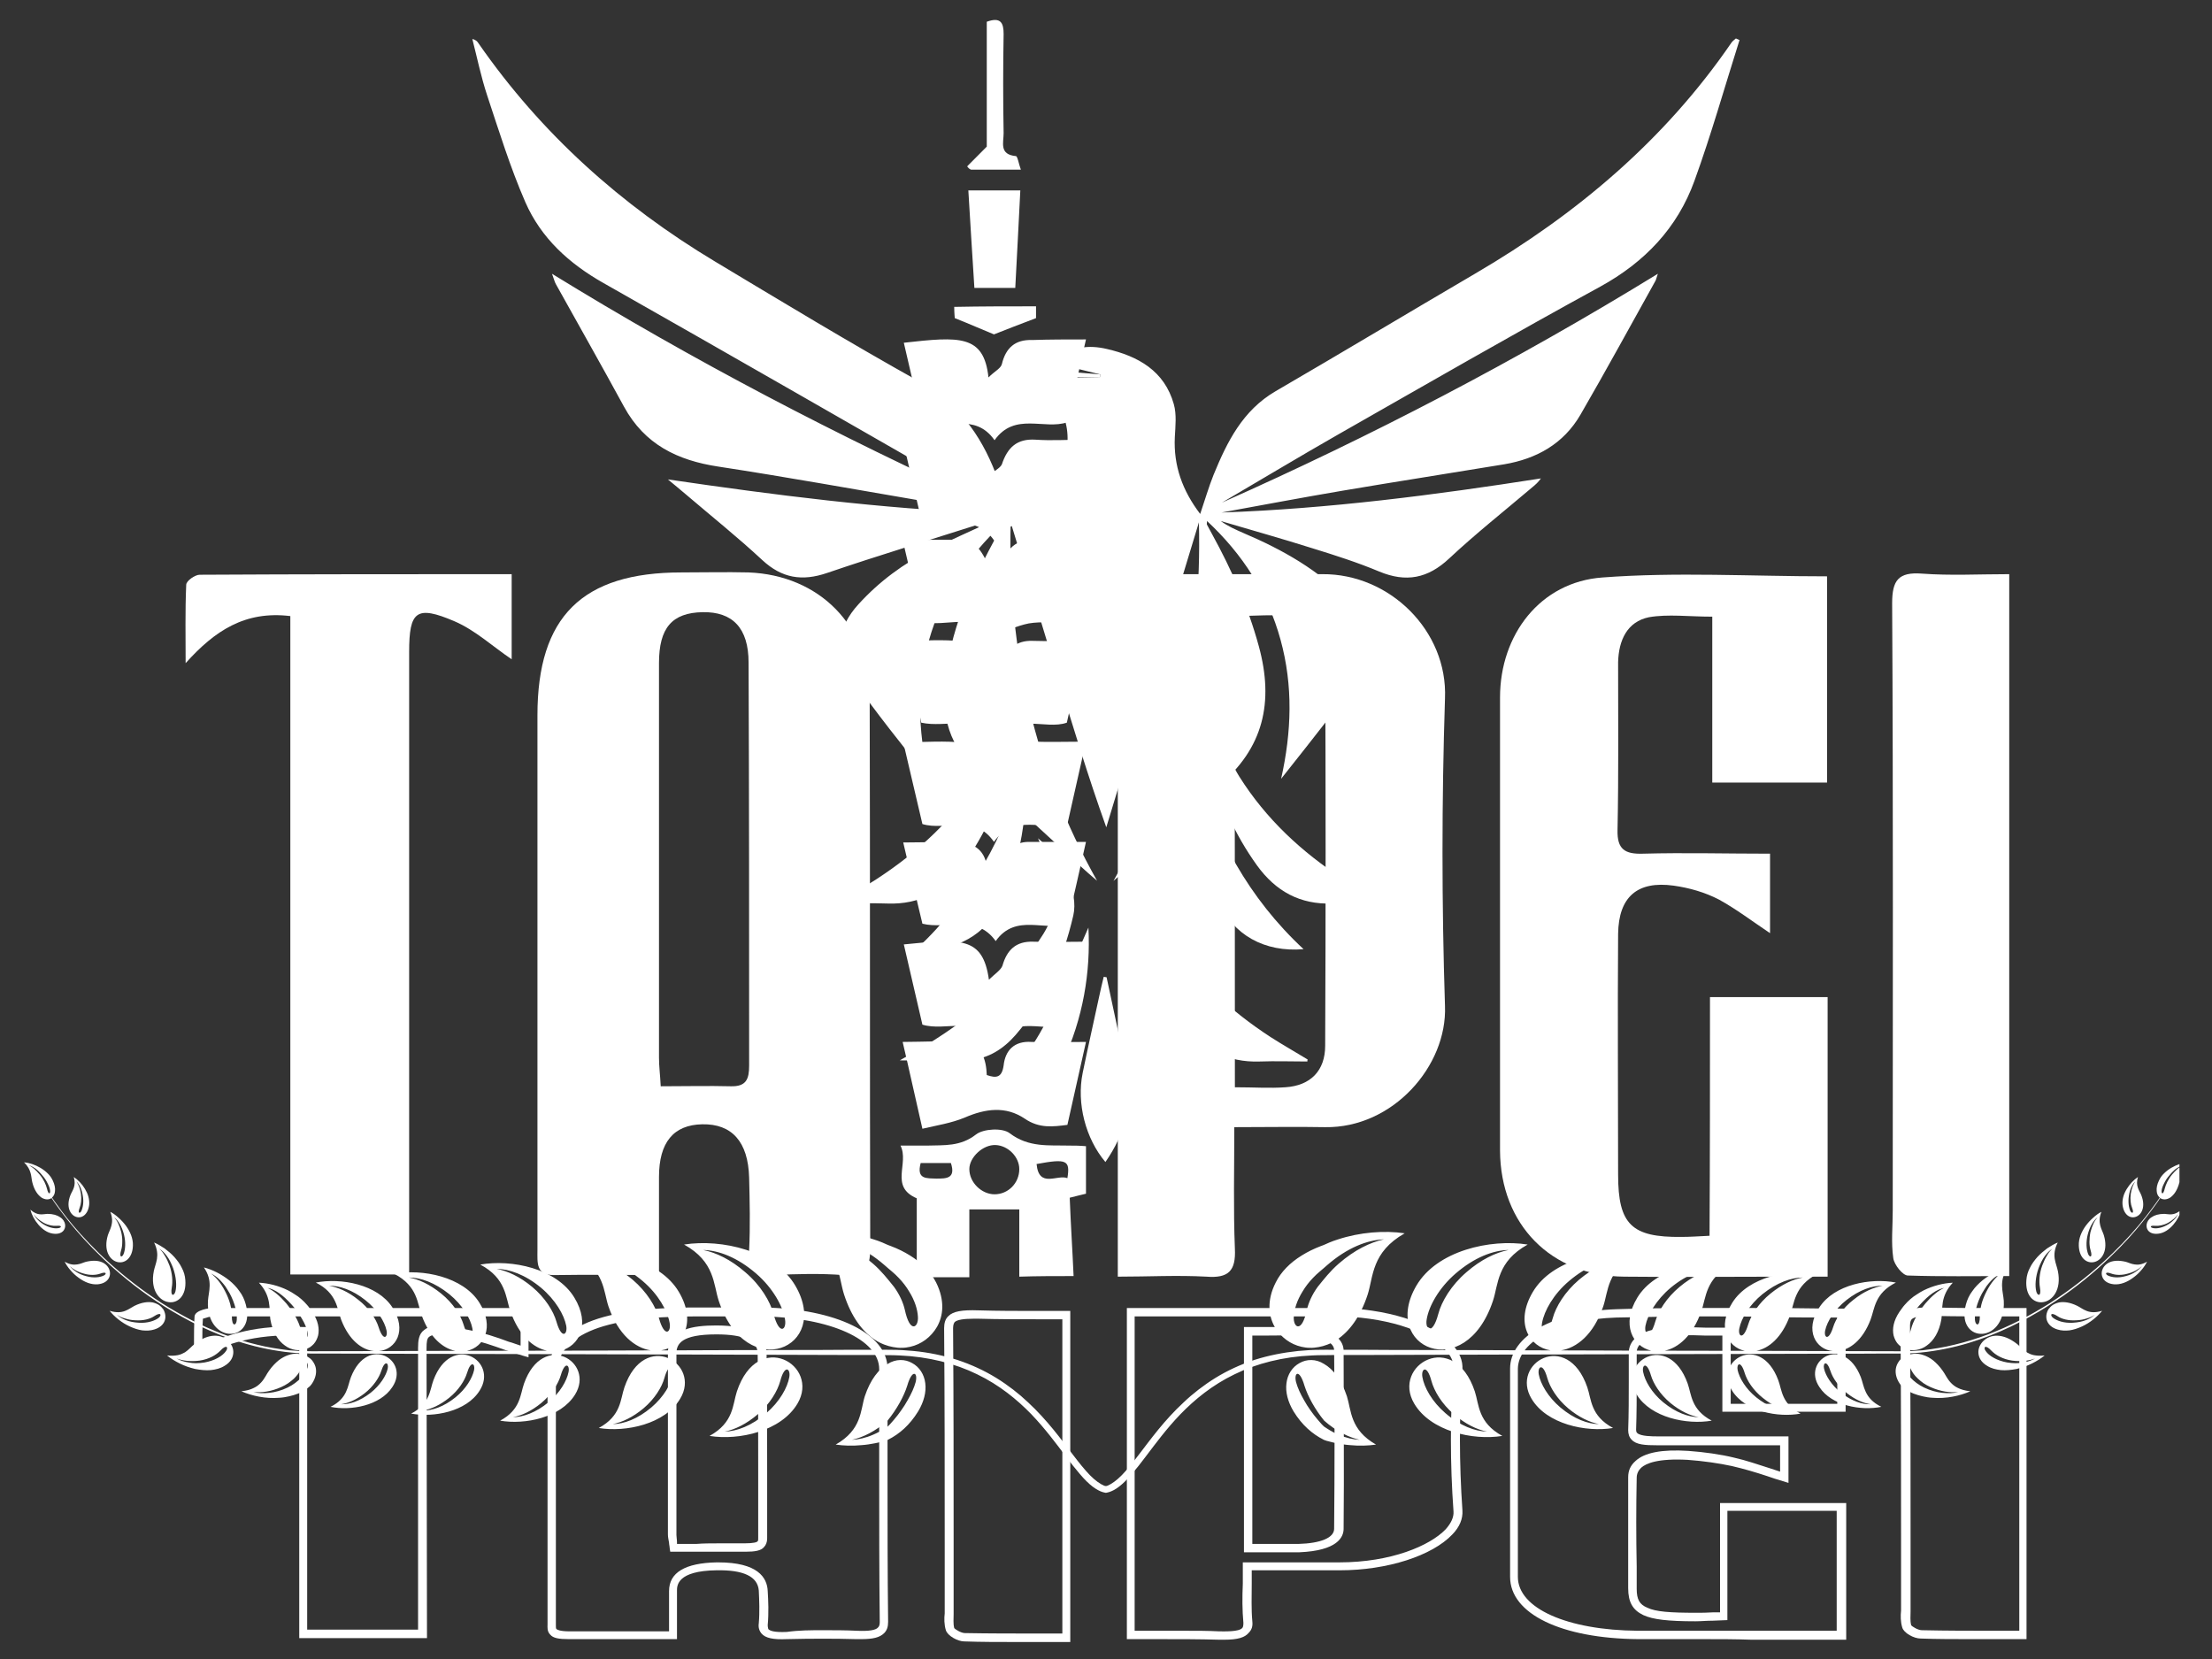 <svg xmlns="http://www.w3.org/2000/svg" xmlns:xlink="http://www.w3.org/1999/xlink" width="80" zoomAndPan="magnify" viewBox="0 0 60 45" height="60" preserveAspectRatio="xMidYMid meet" version="1.0"><rect x="0" y="0" width="60" height="45" fill="#333333" stroke="none"/><defs><clipPath id="32956a8166"><path d="M 26 0.453 L 28 0.453 L 28 5 L 26 5 Z M 26 0.453 " clip-rule="nonzero"/></clipPath><clipPath id="18bdabafaa"><path d="M 14 35 L 25 35 L 25 44.703 L 14 44.703 Z M 14 35 " clip-rule="nonzero"/></clipPath><clipPath id="99d9a84bb3"><path d="M 40 35 L 51 35 L 51 44.703 L 40 44.703 Z M 40 35 " clip-rule="nonzero"/></clipPath><clipPath id="0570cda42c"><path d="M 30 35 L 40 35 L 40 44.703 L 30 44.703 Z M 30 35 " clip-rule="nonzero"/></clipPath><clipPath id="4ffb6ab5fc"><path d="M 5 35 L 15 35 L 15 44.703 L 5 44.703 Z M 5 35 " clip-rule="nonzero"/></clipPath><clipPath id="af55d14c87"><path d="M 51 35 L 55 35 L 55 44.703 L 51 44.703 Z M 51 35 " clip-rule="nonzero"/></clipPath><clipPath id="70f474faff"><path d="M 25 35 L 30 35 L 30 44.703 L 25 44.703 Z M 25 35 " clip-rule="nonzero"/></clipPath><clipPath id="1857dcc6b6"><path d="M 12.812 1.035 L 47.312 1.035 L 47.312 24 L 12.812 24 Z M 12.812 1.035 " clip-rule="nonzero"/></clipPath><clipPath id="406d0cb614"><path d="M 29 26 L 31 26 L 31 31.785 L 29 31.785 Z M 29 26 " clip-rule="nonzero"/></clipPath><clipPath id="e19d10a83d"><path d="M 0.652 31.527 L 30.113 31.527 L 30.113 40.492 L 0.652 40.492 Z M 0.652 31.527 " clip-rule="nonzero"/></clipPath><clipPath id="cc1ee12f7f"><path d="M 29.875 31.527 L 59.117 31.527 L 59.117 40.492 L 29.875 40.492 Z M 29.875 31.527 " clip-rule="nonzero"/></clipPath></defs><path fill="#ffffff" d="M 17.875 34.586 C 16.871 34.586 15.961 34.57 15.047 34.586 C 14.531 34.598 14.578 34.25 14.578 33.914 C 14.578 31.758 14.578 29.613 14.578 27.457 C 14.578 24.766 14.578 22.094 14.578 19.402 C 14.578 16.727 15.793 15.527 18.484 15.527 C 19.09 15.527 19.699 15.512 20.305 15.527 C 22.223 15.602 23.59 16.973 23.59 18.902 C 23.605 23.887 23.59 28.871 23.605 33.855 C 23.605 34.434 23.438 34.613 22.875 34.586 C 22.25 34.539 21.613 34.555 20.977 34.586 C 20.457 34.613 20.305 34.402 20.32 33.914 C 20.352 33.262 20.336 32.594 20.32 31.941 C 20.293 30.969 19.852 30.48 19.047 30.496 C 18.27 30.512 17.875 30.984 17.875 31.926 C 17.875 32.793 17.875 33.625 17.875 34.586 Z M 17.922 29.465 C 18.621 29.465 19.211 29.449 19.82 29.465 C 20.246 29.477 20.32 29.266 20.32 28.902 C 20.32 25.254 20.32 21.605 20.305 17.973 C 20.305 17.031 19.867 16.59 19.059 16.605 C 18.227 16.621 17.875 17.031 17.875 17.988 C 17.875 21.562 17.875 25.133 17.875 28.688 C 17.875 28.93 17.906 29.145 17.922 29.465 Z M 17.922 29.465 " fill-opacity="1" fill-rule="nonzero"/><path fill="#ffffff" d="M 46.383 27.047 C 47.523 27.047 48.527 27.047 49.574 27.047 C 49.574 29.555 49.574 32.031 49.574 34.629 C 49.211 34.629 48.832 34.629 48.465 34.629 C 46.992 34.629 45.535 34.645 44.059 34.629 C 42.07 34.613 40.699 33.215 40.688 31.211 C 40.688 27.109 40.688 23.004 40.688 18.918 C 40.688 17.215 41.781 15.785 43.465 15.664 C 45.473 15.512 47.492 15.633 49.559 15.633 C 49.559 17.504 49.559 19.344 49.559 21.227 C 48.543 21.227 47.555 21.227 46.445 21.227 C 46.445 19.766 46.445 18.293 46.445 16.727 C 45.809 16.727 45.246 16.652 44.727 16.742 C 44.137 16.863 43.906 17.367 43.891 17.961 C 43.891 19.48 43.906 21 43.875 22.52 C 43.863 23.035 44.074 23.172 44.562 23.156 C 45.699 23.125 46.824 23.156 48.012 23.156 C 48.012 23.918 48.012 24.586 48.012 25.312 C 47.539 24.996 47.098 24.66 46.629 24.402 C 46.246 24.203 45.82 24.082 45.398 24.023 C 44.41 23.887 43.906 24.328 43.891 25.328 C 43.875 27.504 43.891 29.676 43.891 31.863 C 43.891 33.215 44.258 33.566 45.609 33.551 C 45.836 33.551 46.066 33.535 46.371 33.52 C 46.383 31.363 46.383 29.25 46.383 27.047 Z M 46.383 27.047 " fill-opacity="1" fill-rule="nonzero"/><path fill="#ffffff" d="M 30.32 34.629 C 30.32 28.262 30.32 21.973 30.32 15.574 C 31.172 15.574 31.992 15.574 32.828 15.574 C 33.848 15.574 34.852 15.574 35.867 15.574 C 37.691 15.559 39.273 17.109 39.195 18.945 C 39.105 21.727 39.105 24.508 39.195 27.289 C 39.258 28.914 37.781 30.602 35.945 30.574 C 35.168 30.559 34.379 30.574 33.48 30.574 C 33.48 31.711 33.453 32.793 33.496 33.871 C 33.527 34.477 33.316 34.676 32.723 34.629 C 31.934 34.586 31.156 34.629 30.32 34.629 Z M 33.496 29.492 C 34.016 29.492 34.441 29.523 34.863 29.492 C 35.551 29.449 35.945 29.039 35.945 28.367 C 35.961 24.844 35.961 21.332 35.945 17.809 C 35.945 17.23 35.625 16.82 35.062 16.727 C 34.562 16.652 34.031 16.711 33.48 16.711 C 33.496 21 33.496 25.191 33.496 29.492 Z M 33.496 29.492 " fill-opacity="1" fill-rule="nonzero"/><path fill="#ffffff" d="M 13.879 15.574 C 13.879 16.438 13.879 17.168 13.879 17.883 C 13.363 17.535 12.891 17.094 12.328 16.852 C 11.293 16.41 11.098 16.574 11.098 17.684 C 11.098 23.004 11.098 28.309 11.098 33.625 C 11.098 33.93 11.098 34.219 11.098 34.57 C 9.988 34.57 8.969 34.57 7.875 34.57 C 7.875 28.613 7.875 22.684 7.875 16.711 C 6.645 16.562 5.824 17.109 5.035 17.988 C 5.035 17.273 5.02 16.574 5.051 15.863 C 5.051 15.754 5.293 15.59 5.414 15.59 C 8.211 15.574 11.008 15.574 13.879 15.574 Z M 13.879 15.574 " fill-opacity="1" fill-rule="nonzero"/><path fill="#ffffff" d="M 54.5 15.574 C 54.5 21.957 54.5 28.246 54.5 34.613 C 53.559 34.613 52.645 34.629 51.75 34.598 C 51.613 34.598 51.383 34.312 51.355 34.129 C 51.293 33.703 51.34 33.277 51.34 32.836 C 51.34 27.352 51.355 21.863 51.324 16.363 C 51.324 15.742 51.492 15.512 52.129 15.559 C 52.902 15.617 53.68 15.574 54.5 15.574 Z M 54.5 15.574 " fill-opacity="1" fill-rule="nonzero"/><path fill="#ffffff" d="M 24.867 32.504 L 24.867 34.645 L 26.293 34.645 L 26.293 32.805 L 27.648 32.805 L 27.648 34.629 C 28.133 34.613 28.633 34.613 29.121 34.613 C 29.09 33.902 29.043 33.203 29.016 32.488 C 29.195 32.441 29.332 32.41 29.457 32.379 L 29.457 31.09 C 29.273 31.074 29.137 31.074 29.016 31.074 C 28.453 31.059 27.906 31.133 27.387 30.738 C 27.191 30.586 26.676 30.617 26.477 30.77 C 26.051 31.105 25.609 31.059 25.141 31.074 C 24.926 31.074 24.73 31.074 24.426 31.074 C 24.668 31.559 24.121 32.184 24.867 32.504 Z M 28.953 31.957 C 28.68 31.848 28.18 32.242 28.117 31.574 C 28.938 31.422 29.031 31.469 28.953 31.957 Z M 27.008 31.059 C 27.344 31.074 27.648 31.379 27.648 31.711 C 27.648 32.094 27.344 32.395 26.977 32.395 C 26.629 32.395 26.293 32.078 26.293 31.711 C 26.293 31.395 26.66 31.043 27.008 31.059 Z M 24.973 31.547 L 25.793 31.547 C 25.93 31.969 25.672 31.969 25.398 31.969 C 25.141 31.957 24.852 32 24.973 31.547 Z M 24.973 31.547 " fill-opacity="1" fill-rule="nonzero"/><path fill="#ffffff" d="M 29.457 9.207 C 29.273 9.996 29.121 10.727 28.953 11.453 C 28.332 11.668 27.523 11.168 26.977 11.941 C 26.445 11.18 25.672 11.652 25.02 11.469 C 24.852 10.754 24.684 10.027 24.516 9.297 C 26.02 9.129 26.688 9.07 26.812 10.238 C 26.977 10.07 27.145 9.996 27.176 9.875 C 27.281 9.434 27.539 9.207 27.996 9.223 C 28.469 9.207 28.938 9.207 29.457 9.207 Z M 29.457 9.207 " fill-opacity="1" fill-rule="nonzero"/><path fill="#ffffff" d="M 26.977 28.293 C 26.43 27.52 25.656 27.988 25.02 27.793 C 24.852 27.062 24.684 26.348 24.516 25.617 C 26.051 25.465 26.66 25.391 26.824 26.574 C 26.992 26.41 27.145 26.316 27.191 26.195 C 27.312 25.77 27.555 25.527 28.027 25.543 C 28.484 25.559 28.938 25.543 29.469 25.543 C 29.305 26.316 29.137 27.031 28.969 27.793 C 28.359 28.035 27.539 27.488 26.977 28.293 Z M 26.977 28.293 " fill-opacity="1" fill-rule="nonzero"/><path fill="#ffffff" d="M 26.977 14.676 C 26.43 13.871 25.625 14.371 25.004 14.16 C 24.836 13.43 24.668 12.715 24.5 11.988 C 26.02 11.852 26.645 11.789 26.797 12.914 C 26.961 12.777 27.129 12.699 27.176 12.594 C 27.328 12.137 27.586 11.895 28.086 11.926 C 28.527 11.957 28.953 11.926 29.457 11.926 C 29.363 12.336 29.273 12.699 29.195 13.066 C 29.121 13.43 29.043 13.797 28.953 14.176 C 28.332 14.371 27.512 13.855 26.977 14.676 Z M 26.977 14.676 " fill-opacity="1" fill-rule="nonzero"/><path fill="#ffffff" d="M 26.902 15.617 C 26.992 15.512 27.145 15.438 27.176 15.316 C 27.312 14.875 27.555 14.633 28.043 14.645 C 28.484 14.66 28.922 14.645 29.441 14.645 C 29.273 15.406 29.105 16.121 28.938 16.895 C 28.621 16.895 28.254 16.852 27.906 16.91 C 27.586 16.973 27.266 17.125 26.902 17.262 C 26.477 16.574 25.672 17.031 25.004 16.863 C 24.836 16.137 24.668 15.422 24.484 14.645 C 25.062 14.645 25.594 14.633 26.129 14.645 C 26.477 14.676 26.719 15.027 26.902 15.617 Z M 26.902 15.617 " fill-opacity="1" fill-rule="nonzero"/><path fill="#ffffff" d="M 24.484 17.383 C 25.062 17.383 25.578 17.336 26.098 17.398 C 26.551 17.441 26.781 17.762 26.871 18.324 C 26.977 18.219 27.129 18.141 27.176 18.02 C 27.312 17.609 27.555 17.367 28.012 17.383 C 28.469 17.398 28.922 17.383 29.441 17.383 C 29.273 18.125 29.105 18.84 28.938 19.602 C 28.348 19.812 27.523 19.297 26.977 20.102 C 26.461 19.344 25.672 19.754 24.988 19.602 C 24.852 18.902 24.684 18.172 24.484 17.383 Z M 24.484 17.383 " fill-opacity="1" fill-rule="nonzero"/><path fill="#ffffff" d="M 24.5 22.852 C 25.078 22.852 25.609 22.82 26.129 22.867 C 26.598 22.914 26.797 23.262 26.781 23.734 C 26.824 23.75 26.871 23.781 26.918 23.793 C 27.008 23.672 27.145 23.566 27.191 23.43 C 27.312 23.082 27.496 22.836 27.906 22.836 C 28.406 22.836 28.906 22.836 29.457 22.836 C 29.289 23.598 29.121 24.312 28.953 25.055 C 28.375 25.285 27.555 24.754 27.008 25.527 C 26.477 24.781 25.688 25.223 25.02 25.055 C 24.852 24.355 24.684 23.645 24.5 22.852 Z M 24.5 22.852 " fill-opacity="1" fill-rule="nonzero"/><path fill="#ffffff" d="M 26.887 21.059 C 26.992 20.953 27.145 20.875 27.191 20.754 C 27.344 20.359 27.555 20.086 28.027 20.117 C 28.484 20.133 28.938 20.117 29.457 20.117 C 29.289 20.875 29.121 21.59 28.953 22.352 C 28.332 22.547 27.512 22.047 26.961 22.836 C 26.43 22.062 25.656 22.547 25.02 22.352 C 24.852 21.637 24.684 20.922 24.5 20.133 C 25.078 20.133 25.625 20.086 26.172 20.148 C 26.598 20.207 26.812 20.543 26.781 21.012 C 26.812 21.012 26.84 21.027 26.887 21.059 Z M 26.887 21.059 " fill-opacity="1" fill-rule="nonzero"/><path fill="#ffffff" d="M 25.02 30.617 C 24.82 29.75 24.668 29.039 24.484 28.262 C 25.078 28.262 25.641 28.219 26.172 28.277 C 26.629 28.34 26.75 28.734 26.766 29.16 C 27.023 29.25 27.176 29.234 27.223 28.902 C 27.266 28.492 27.512 28.23 27.98 28.262 C 28.453 28.277 28.922 28.262 29.457 28.262 C 29.289 29.023 29.121 29.75 28.953 30.512 C 28.574 30.559 28.195 30.617 27.797 30.344 C 27.281 29.996 26.734 30.07 26.172 30.312 C 25.809 30.465 25.398 30.527 25.02 30.617 Z M 25.02 30.617 " fill-opacity="1" fill-rule="nonzero"/><path fill="#ffffff" d="M 27.676 5.164 C 27.633 6.043 27.586 6.91 27.539 7.809 C 27.16 7.809 26.824 7.809 26.43 7.809 C 26.371 6.941 26.324 6.074 26.266 5.164 C 26.75 5.164 27.176 5.164 27.676 5.164 Z M 27.676 5.164 " fill-opacity="1" fill-rule="nonzero"/><g clip-path="url(#32956a8166)"><path fill="#ffffff" d="M 26.234 4.512 C 26.371 4.375 26.523 4.223 26.766 3.977 C 26.766 2.961 26.766 1.773 26.766 0.59 C 27.145 0.453 27.223 0.621 27.223 0.922 C 27.207 1.82 27.207 2.715 27.223 3.613 C 27.223 3.871 27.098 4.191 27.555 4.234 C 27.602 4.234 27.633 4.449 27.691 4.602 C 27.207 4.602 26.766 4.602 26.34 4.602 C 26.293 4.586 26.266 4.555 26.234 4.512 Z M 26.234 4.512 " fill-opacity="1" fill-rule="nonzero"/></g><path fill="#ffffff" d="M 28.102 8.309 C 28.102 8.461 28.102 8.582 28.102 8.629 C 27.691 8.781 27.312 8.934 26.961 9.07 C 26.66 8.949 26.324 8.797 25.898 8.629 C 25.898 8.613 25.883 8.492 25.883 8.324 C 26.629 8.309 27.359 8.309 28.102 8.309 Z M 28.102 8.309 " fill-opacity="1" fill-rule="nonzero"/><g clip-path="url(#18bdabafaa)"><path fill="#ffffff" d="M 23.359 44.461 C 23.316 44.461 23.27 44.461 23.223 44.461 C 22.648 44.445 22.023 44.445 21.34 44.461 C 20.977 44.477 20.762 44.434 20.656 44.309 C 20.594 44.234 20.566 44.145 20.582 44.035 C 20.609 43.719 20.594 43.398 20.582 43.141 C 20.551 42.762 20.168 42.578 19.426 42.594 C 18.375 42.609 18.363 43.004 18.363 43.141 C 18.363 43.398 18.363 43.672 18.363 43.945 L 18.363 44.461 L 17.359 44.461 C 16.691 44.461 16.066 44.461 15.43 44.461 C 15.156 44.461 15.004 44.434 14.926 44.34 C 14.836 44.25 14.852 44.145 14.852 44.066 L 14.852 39.98 C 14.852 39.113 14.852 38.23 14.852 37.367 C 14.852 36.059 16.098 35.465 18.863 35.465 L 19.363 35.465 C 19.805 35.465 20.246 35.465 20.688 35.465 C 22.676 35.496 24.074 36.18 24.074 37.121 C 24.074 38.078 24.074 39.035 24.074 39.996 C 24.074 41.301 24.074 42.652 24.09 43.992 C 24.09 44.129 24.059 44.219 23.984 44.297 C 23.863 44.418 23.68 44.461 23.359 44.461 Z M 22.312 44.219 C 22.633 44.219 22.938 44.219 23.238 44.234 C 23.559 44.25 23.758 44.219 23.816 44.145 C 23.832 44.129 23.863 44.098 23.863 44.008 C 23.848 42.668 23.848 41.316 23.848 40.008 C 23.848 39.051 23.848 38.094 23.848 37.137 C 23.848 36.332 22.512 35.738 20.688 35.707 C 20.246 35.707 19.805 35.707 19.363 35.707 L 18.863 35.707 C 16.25 35.707 15.078 36.227 15.078 37.379 C 15.078 38.246 15.078 39.129 15.078 39.996 L 15.078 44.082 C 15.078 44.145 15.078 44.172 15.094 44.188 C 15.109 44.203 15.184 44.25 15.445 44.25 C 16.082 44.25 16.703 44.25 17.375 44.25 L 18.148 44.25 L 18.148 43.961 C 18.148 43.672 18.148 43.414 18.148 43.156 C 18.148 42.652 18.59 42.395 19.441 42.379 C 19.457 42.379 19.473 42.379 19.484 42.379 C 20.551 42.379 20.809 42.789 20.824 43.156 C 20.84 43.414 20.855 43.746 20.824 44.082 C 20.824 44.145 20.84 44.172 20.84 44.188 C 20.883 44.234 20.992 44.281 21.34 44.266 C 21.676 44.219 22.008 44.219 22.312 44.219 Z M 20.23 42.09 C 20.215 42.09 20.199 42.09 20.184 42.09 C 19.773 42.09 19.348 42.09 18.91 42.09 C 18.711 42.09 18.5 42.09 18.285 42.09 L 18.18 42.09 L 18.164 41.984 C 18.164 41.941 18.148 41.895 18.148 41.848 C 18.133 41.758 18.117 41.695 18.117 41.621 C 18.117 39.98 18.117 38.34 18.117 36.695 C 18.117 36.043 18.816 35.953 19.426 35.953 C 20.32 35.953 20.777 36.195 20.793 36.695 C 20.809 37.762 20.809 38.855 20.809 39.902 C 20.809 40.512 20.809 41.117 20.809 41.727 C 20.809 41.832 20.777 41.91 20.719 41.969 C 20.641 42.062 20.473 42.09 20.23 42.09 Z M 19.457 41.863 C 19.699 41.863 19.941 41.863 20.184 41.863 C 20.445 41.863 20.535 41.832 20.551 41.805 C 20.566 41.789 20.566 41.773 20.566 41.727 C 20.566 41.117 20.566 40.512 20.566 39.902 C 20.566 38.855 20.566 37.777 20.551 36.711 C 20.551 36.363 20.168 36.195 19.441 36.195 C 19.441 36.195 19.426 36.195 19.426 36.195 C 18.484 36.195 18.348 36.453 18.348 36.711 C 18.348 38.352 18.348 39.996 18.348 41.637 C 18.348 41.695 18.363 41.758 18.363 41.832 C 18.363 41.848 18.363 41.863 18.363 41.879 C 18.543 41.879 18.711 41.879 18.879 41.879 C 19.09 41.863 19.273 41.863 19.457 41.863 Z M 19.457 41.863 " fill-opacity="1" fill-rule="nonzero"/></g><g clip-path="url(#99d9a84bb3)"><path fill="#ffffff" d="M 46.219 44.461 C 45.625 44.461 45.031 44.461 44.438 44.461 C 42.355 44.445 40.961 43.777 40.961 42.773 C 40.961 40.754 40.961 38.898 40.961 37.121 C 40.961 36.242 42.145 35.57 43.848 35.512 C 45.246 35.465 46.688 35.48 48.07 35.48 C 48.695 35.48 49.316 35.496 49.941 35.496 L 50.062 35.496 L 50.062 38.293 L 46.719 38.293 L 46.719 36.227 C 46.551 36.227 46.398 36.227 46.246 36.227 C 45.852 36.211 45.473 36.211 45.121 36.242 C 44.668 36.285 44.395 36.438 44.395 36.68 C 44.395 36.941 44.395 37.199 44.395 37.457 C 44.395 37.883 44.395 38.34 44.379 38.777 C 44.379 38.84 44.395 38.855 44.41 38.871 C 44.5 38.961 44.836 38.961 44.941 38.961 C 45.746 38.961 46.535 38.961 47.371 38.961 C 47.707 38.961 48.039 38.961 48.391 38.961 L 48.512 38.961 L 48.512 40.223 L 48.359 40.176 C 48.207 40.133 48.07 40.086 47.934 40.039 C 47.617 39.934 47.312 39.844 46.977 39.766 C 46.629 39.691 46.203 39.629 45.777 39.598 C 44.973 39.555 44.652 39.691 44.516 39.812 C 44.438 39.887 44.395 39.98 44.395 40.086 C 44.379 40.891 44.379 41.695 44.395 42.488 L 44.395 43.094 C 44.395 43.383 44.469 43.52 44.684 43.609 C 44.91 43.719 45.305 43.746 46.004 43.746 C 46.156 43.746 46.293 43.746 46.477 43.734 L 46.656 43.734 L 46.656 40.77 L 50.078 40.77 L 50.078 44.477 L 47.508 44.477 C 47.066 44.461 46.645 44.461 46.219 44.461 Z M 46.219 35.707 C 45.426 35.707 44.637 35.723 43.848 35.738 C 42.297 35.785 41.188 36.379 41.172 37.121 C 41.172 38.898 41.172 40.754 41.172 42.773 C 41.172 43.625 42.508 44.219 44.426 44.234 C 45.441 44.234 46.461 44.234 47.477 44.234 L 49.82 44.234 L 49.82 40.98 L 46.855 40.98 L 46.855 43.945 L 46.461 43.961 C 46.277 43.961 46.141 43.977 45.988 43.977 C 45.246 43.977 44.836 43.93 44.574 43.809 C 44.289 43.672 44.164 43.461 44.164 43.078 L 44.164 42.473 C 44.164 41.68 44.164 40.875 44.164 40.07 C 44.164 39.887 44.227 39.75 44.363 39.629 C 44.605 39.402 45.078 39.309 45.793 39.355 C 46.23 39.387 46.672 39.449 47.039 39.539 C 47.371 39.613 47.676 39.723 48.012 39.828 C 48.102 39.859 48.191 39.887 48.285 39.918 L 48.285 39.203 C 47.98 39.203 47.676 39.203 47.387 39.203 C 46.551 39.203 45.762 39.203 44.957 39.203 C 44.621 39.203 44.379 39.188 44.258 39.051 C 44.195 38.992 44.164 38.898 44.164 38.793 C 44.18 38.352 44.18 37.914 44.18 37.488 C 44.18 37.23 44.18 36.969 44.18 36.695 C 44.18 36.516 44.273 36.105 45.109 36.027 C 45.473 35.996 45.852 35.996 46.246 36.012 C 46.43 36.012 46.629 36.012 46.824 36.012 L 46.945 36.012 L 46.945 38.078 L 49.836 38.078 L 49.836 35.738 C 49.242 35.738 48.664 35.738 48.07 35.723 C 47.434 35.707 46.824 35.707 46.219 35.707 Z M 46.219 35.707 " fill-opacity="1" fill-rule="nonzero"/></g><g clip-path="url(#0570cda42c)"><path fill="#ffffff" d="M 33.207 44.477 C 33.164 44.477 33.117 44.477 33.07 44.477 C 32.539 44.461 32.008 44.461 31.43 44.461 C 31.188 44.461 30.93 44.461 30.688 44.461 L 30.566 44.461 L 30.566 35.48 L 34.18 35.48 C 34.863 35.48 35.535 35.48 36.219 35.48 C 36.219 35.48 36.234 35.48 36.234 35.48 C 37.57 35.48 38.832 35.875 39.379 36.453 C 39.59 36.68 39.684 36.91 39.668 37.152 C 39.578 38.398 39.578 39.676 39.668 40.969 C 39.684 41.195 39.59 41.422 39.395 41.621 C 38.848 42.199 37.633 42.594 36.34 42.594 C 36.324 42.594 36.309 42.594 36.293 42.594 C 35.762 42.594 35.23 42.594 34.668 42.594 L 33.953 42.594 C 33.953 42.715 33.953 42.836 33.953 42.941 C 33.953 43.309 33.938 43.641 33.969 43.977 C 33.984 44.113 33.953 44.203 33.879 44.281 C 33.77 44.418 33.574 44.477 33.207 44.477 Z M 32.145 44.234 C 32.465 44.234 32.77 44.234 33.07 44.25 C 33.207 44.25 33.605 44.266 33.695 44.16 C 33.711 44.145 33.727 44.113 33.727 44.023 C 33.695 43.672 33.695 43.324 33.711 42.957 C 33.711 42.805 33.711 42.652 33.711 42.5 L 33.711 42.379 L 34.652 42.379 C 35.23 42.379 35.746 42.379 36.277 42.379 C 36.293 42.379 36.309 42.379 36.324 42.379 C 37.738 42.379 38.785 41.926 39.211 41.484 C 39.363 41.316 39.438 41.148 39.426 40.996 C 39.332 39.691 39.332 38.398 39.426 37.137 C 39.438 36.953 39.363 36.773 39.195 36.605 C 38.695 36.074 37.508 35.707 36.219 35.707 C 36.219 35.707 36.203 35.707 36.203 35.707 C 35.52 35.707 34.836 35.707 34.168 35.707 L 30.777 35.707 L 30.777 44.234 C 30.988 44.234 31.203 44.234 31.414 44.234 C 31.676 44.234 31.918 44.234 32.145 44.234 Z M 34.727 42.105 C 34.59 42.105 34.469 42.105 34.332 42.105 C 34.18 42.105 34.031 42.105 33.863 42.105 L 33.742 42.105 L 33.742 35.996 L 33.863 35.996 C 34.031 35.996 34.195 35.996 34.363 35.996 C 34.742 35.996 35.094 35.98 35.457 36.012 C 36.082 36.059 36.43 36.285 36.445 36.621 C 36.445 38.262 36.461 39.859 36.445 41.469 C 36.445 41.695 36.277 42.062 35.246 42.105 C 35.062 42.105 34.91 42.105 34.727 42.105 Z M 33.984 41.879 C 34.105 41.879 34.227 41.879 34.332 41.879 C 34.637 41.879 34.941 41.879 35.215 41.879 C 35.824 41.863 36.188 41.711 36.188 41.469 C 36.203 39.859 36.203 38.262 36.188 36.621 C 36.188 36.422 35.898 36.27 35.414 36.242 C 35.062 36.211 34.715 36.227 34.348 36.227 C 34.227 36.227 34.09 36.227 33.969 36.227 L 33.969 41.879 Z M 33.984 41.879 " fill-opacity="1" fill-rule="nonzero"/></g><g clip-path="url(#4ffb6ab5fc)"><path fill="#ffffff" d="M 11.582 44.434 L 8.117 44.434 L 8.117 36.227 C 6.871 36.18 6.098 36.469 5.43 36.805 L 5.262 36.879 L 5.262 36.695 C 5.262 36.621 5.262 36.543 5.262 36.453 C 5.262 36.211 5.262 35.953 5.277 35.707 C 5.293 35.527 5.703 35.48 5.75 35.48 C 8.09 35.48 10.445 35.48 12.828 35.48 L 14.336 35.48 L 14.336 36.816 L 14.184 36.773 C 14.031 36.727 13.863 36.668 13.711 36.621 C 13.375 36.5 13.027 36.379 12.648 36.301 C 12.207 36.211 11.781 36.148 11.645 36.258 C 11.582 36.301 11.57 36.395 11.57 36.574 Z M 8.348 44.203 L 11.34 44.203 L 11.34 36.559 C 11.34 36.379 11.355 36.18 11.508 36.074 C 11.707 35.906 12.086 35.953 12.707 36.074 C 13.102 36.148 13.469 36.27 13.801 36.395 C 13.91 36.422 14.016 36.469 14.121 36.5 L 14.121 35.707 L 12.844 35.707 C 10.461 35.707 8.105 35.707 5.762 35.707 C 5.688 35.707 5.566 35.754 5.504 35.77 C 5.488 35.996 5.488 36.227 5.488 36.453 C 5.488 36.469 5.488 36.484 5.488 36.516 C 6.16 36.195 6.98 35.922 8.227 35.996 L 8.332 35.996 L 8.332 44.203 Z M 8.348 44.203 " fill-opacity="1" fill-rule="nonzero"/></g><g clip-path="url(#af55d14c87)"><path fill="#ffffff" d="M 53.465 44.461 C 53.012 44.461 52.555 44.461 52.098 44.445 C 51.914 44.445 51.641 44.297 51.598 44.145 C 51.551 43.992 51.551 43.824 51.566 43.688 C 51.566 43.625 51.566 43.582 51.566 43.52 C 51.566 42.926 51.566 42.352 51.566 41.758 C 51.566 39.859 51.566 37.883 51.551 35.953 C 51.551 35.816 51.582 35.695 51.672 35.617 C 51.793 35.496 52.039 35.449 52.477 35.465 C 53.012 35.48 53.543 35.48 54.105 35.48 C 54.348 35.48 54.59 35.48 54.848 35.48 L 54.969 35.48 L 54.969 44.461 L 54.863 44.461 C 54.621 44.461 54.395 44.461 54.148 44.461 C 53.922 44.461 53.695 44.461 53.465 44.461 Z M 52.355 35.695 C 52.082 35.695 51.914 35.723 51.855 35.785 C 51.84 35.801 51.809 35.844 51.809 35.953 C 51.824 37.883 51.824 39.859 51.824 41.758 C 51.824 42.352 51.824 42.926 51.824 43.52 C 51.824 43.582 51.824 43.641 51.824 43.703 C 51.824 43.84 51.809 43.961 51.84 44.082 C 51.855 44.113 52.023 44.219 52.129 44.219 C 52.797 44.234 53.465 44.234 54.18 44.234 C 54.379 44.234 54.574 44.234 54.773 44.234 L 54.773 35.707 C 54.559 35.707 54.348 35.707 54.148 35.707 C 53.586 35.707 53.055 35.707 52.508 35.695 C 52.434 35.695 52.387 35.695 52.355 35.695 Z M 52.355 35.695 " fill-opacity="1" fill-rule="nonzero"/></g><g clip-path="url(#70f474faff)"><path fill="#ffffff" d="M 27.523 44.539 C 27.07 44.539 26.613 44.539 26.156 44.523 C 25.977 44.523 25.703 44.371 25.656 44.219 C 25.609 44.066 25.609 43.898 25.625 43.762 C 25.625 43.703 25.625 43.656 25.625 43.598 L 25.625 41.848 C 25.625 39.934 25.625 37.973 25.609 36.027 C 25.609 35.891 25.641 35.77 25.73 35.695 C 25.852 35.57 26.098 35.527 26.539 35.543 C 27.07 35.559 27.602 35.559 28.164 35.559 C 28.406 35.559 28.648 35.559 28.906 35.559 L 29.031 35.559 L 29.031 44.539 L 28.906 44.539 C 28.664 44.539 28.438 44.539 28.195 44.539 C 27.98 44.539 27.754 44.539 27.523 44.539 Z M 26.402 35.77 C 26.129 35.77 25.961 35.801 25.898 35.859 C 25.883 35.875 25.852 35.922 25.852 36.027 C 25.867 37.973 25.867 39.949 25.867 41.848 L 25.867 43.598 C 25.867 43.656 25.867 43.719 25.867 43.777 C 25.867 43.914 25.852 44.035 25.883 44.16 C 25.898 44.188 26.066 44.297 26.172 44.297 C 26.84 44.309 27.512 44.309 28.223 44.309 C 28.422 44.309 28.621 44.309 28.816 44.309 L 28.816 35.785 C 28.605 35.785 28.391 35.785 28.195 35.785 C 27.633 35.785 27.098 35.785 26.551 35.77 C 26.492 35.77 26.445 35.77 26.402 35.77 Z M 26.402 35.77 " fill-opacity="1" fill-rule="nonzero"/></g><g clip-path="url(#1857dcc6b6)"><path fill="#ffffff" d="M 12.812 1.059 C 12.941 1.562 13.047 2.078 13.211 2.578 C 13.535 3.555 13.84 4.543 14.25 5.484 C 14.676 6.457 15.434 7.148 16.367 7.676 C 19.75 9.594 23.121 11.531 26.496 13.465 C 26.594 13.52 26.688 13.582 26.773 13.668 C 22.742 11.832 18.816 9.793 14.973 7.426 C 15.027 7.57 15.043 7.645 15.078 7.707 C 15.695 8.816 16.32 9.918 16.926 11.031 C 17.484 12.055 18.375 12.488 19.484 12.656 C 21.348 12.941 23.199 13.277 25.059 13.594 C 25.641 13.691 26.223 13.793 26.805 13.918 C 23.895 13.797 21.016 13.43 18.117 13.004 C 18.281 13.141 18.449 13.277 18.613 13.418 C 19.305 14.008 20.012 14.574 20.676 15.191 C 21.207 15.684 21.754 15.773 22.43 15.543 C 23.84 15.062 25.266 14.633 26.684 14.18 C 26.73 14.164 26.781 14.156 26.836 14.172 C 26.305 14.418 25.77 14.652 25.25 14.914 C 24.508 15.285 23.848 15.773 23.289 16.387 C 22.711 17.016 22.625 17.707 23.109 18.398 C 23.762 19.328 24.473 20.219 25.199 21.121 C 24.559 18.418 25.172 16.09 27.223 14.18 C 27.168 14.281 27.113 14.387 27.059 14.488 C 26.41 15.68 25.848 16.906 25.656 18.266 C 25.52 19.234 25.664 20.121 26.414 20.824 C 27.215 21.574 28.027 22.312 28.832 23.055 C 29.133 23.336 29.434 23.617 29.758 23.891 C 28.059 20.875 27.328 17.625 27.414 14.168 C 27.836 15.547 28.258 16.926 28.676 18.305 C 29.098 19.684 29.512 21.062 30.008 22.441 C 30.844 19.684 31.684 16.926 32.52 14.168 C 32.609 17.617 31.883 20.859 30.203 23.895 C 30.258 23.848 30.312 23.801 30.363 23.754 C 30.418 23.703 30.469 23.648 30.523 23.598 C 31.359 22.836 32.172 22.047 33.039 21.328 C 34.281 20.301 34.555 19.039 34.148 17.539 C 33.855 16.461 33.41 15.457 32.875 14.484 C 32.832 14.398 32.781 14.316 32.738 14.23 C 32.73 14.215 32.738 14.191 32.742 14.133 C 33.711 15.039 34.387 16.09 34.734 17.352 C 35.078 18.602 35.035 19.852 34.75 21.125 C 35.203 20.555 35.656 19.98 36.102 19.406 C 36.324 19.117 36.539 18.824 36.746 18.531 C 37.309 17.734 37.254 17.02 36.578 16.312 C 35.781 15.465 34.789 14.91 33.734 14.461 C 33.52 14.367 33.309 14.277 33.113 14.133 C 33.945 14.379 34.781 14.613 35.609 14.875 C 36.215 15.062 36.828 15.258 37.414 15.504 C 38.141 15.805 38.73 15.691 39.309 15.148 C 40.031 14.473 40.812 13.855 41.566 13.215 C 41.648 13.148 41.727 13.078 41.797 12.977 C 38.922 13.426 36.043 13.801 33.133 13.902 C 34.227 13.703 35.32 13.496 36.422 13.309 C 37.879 13.062 39.34 12.836 40.801 12.594 C 41.684 12.445 42.414 12.035 42.871 11.246 C 43.566 10.047 44.227 8.832 44.902 7.621 C 44.922 7.59 44.926 7.547 44.969 7.426 C 41.121 9.789 37.195 11.832 33.145 13.633 C 34.199 13.016 35.25 12.383 36.312 11.777 C 38.672 10.434 41.027 9.074 43.41 7.773 C 44.617 7.109 45.5 6.18 45.961 4.906 C 46.418 3.648 46.781 2.359 47.184 1.086 C 47.152 1.07 47.117 1.055 47.086 1.043 C 47.047 1.078 47 1.109 46.969 1.152 C 45.156 3.797 42.77 5.809 40.02 7.418 C 38.211 8.477 36.41 9.559 34.598 10.613 C 33.707 11.133 33.285 11.984 32.918 12.879 C 32.785 13.211 32.684 13.562 32.555 13.941 C 32.074 13.309 31.828 12.633 31.867 11.855 C 31.883 11.559 31.918 11.242 31.84 10.965 C 31.586 10.059 30.871 9.66 30.02 9.465 C 29.535 9.352 29.074 9.398 28.672 9.754 C 28.578 9.84 28.395 9.832 28.25 9.848 C 27.629 9.914 27.352 10.211 27.43 10.73 C 28.352 10.484 28.992 11.004 28.957 11.977 C 28.922 12.961 28.238 13.82 27.383 13.945 C 27.258 13.582 27.145 13.207 27.008 12.844 C 26.598 11.777 25.969 10.926 24.934 10.348 C 23.062 9.305 21.23 8.195 19.395 7.094 C 16.848 5.566 14.68 3.625 12.98 1.176 C 12.949 1.125 12.906 1.078 12.812 1.059 Z M 29.172 10.238 L 29.18 9.992 L 29.848 10.156 L 29.84 10.227 Z M 29.172 10.238 " fill-opacity="1" fill-rule="nonzero"/></g><path fill="#ffffff" d="M 24.406 28.762 C 25.09 28.762 25.703 28.793 26.312 28.75 C 26.809 28.715 27.219 28.449 27.547 28.074 C 28.359 27.137 28.836 26.027 29.113 24.832 C 29.258 24.199 28.84 23.316 28.156 22.738 C 28.273 23.016 28.363 23.23 28.453 23.449 C 28.73 24.102 28.684 24.711 28.301 25.332 C 27.438 26.719 26.227 27.715 24.832 28.52 C 24.711 28.59 24.586 28.66 24.406 28.762 Z M 24.406 28.762 " fill-opacity="1" fill-rule="nonzero"/><path fill="#ffffff" d="M 35.469 28.738 C 35.137 28.535 34.797 28.344 34.469 28.133 C 33.34 27.398 32.375 26.504 31.648 25.352 C 31.246 24.715 31.203 24.086 31.496 23.414 C 31.582 23.211 31.668 23.012 31.766 22.785 C 31.102 23.215 30.676 24.238 30.855 24.961 C 31.102 25.973 31.516 26.91 32.129 27.762 C 32.633 28.461 33.293 28.824 34.168 28.793 C 34.598 28.777 35.031 28.793 35.461 28.793 C 35.461 28.773 35.465 28.754 35.469 28.738 Z M 35.469 28.738 " fill-opacity="1" fill-rule="nonzero"/><g clip-path="url(#406d0cb614)"><path fill="#ffffff" d="M 29.984 31.52 C 30.52 30.746 30.746 29.934 30.551 29.023 C 30.375 28.184 30.195 27.344 30.016 26.508 C 29.988 26.504 29.965 26.5 29.938 26.496 C 29.898 26.66 29.859 26.824 29.824 26.988 C 29.672 27.695 29.512 28.398 29.367 29.105 C 29.199 29.926 29.445 30.883 29.984 31.52 Z M 29.984 31.52 " fill-opacity="1" fill-rule="nonzero"/></g><path fill="#ffffff" d="M 29.523 25.16 C 29.16 25.973 28.801 26.867 28.367 27.727 C 27.926 28.594 27.297 29.332 26.566 30.008 C 27.453 30.18 28.414 29.676 28.82 28.816 C 29.379 27.625 29.586 26.367 29.523 25.16 Z M 29.523 25.16 " fill-opacity="1" fill-rule="nonzero"/><path fill="#ffffff" d="M 30.441 25.059 C 30.348 26.344 30.559 27.574 31.078 28.738 C 31.48 29.645 32.328 30.121 33.391 30.031 C 31.898 28.645 30.992 26.957 30.441 25.059 Z M 30.441 25.059 " fill-opacity="1" fill-rule="nonzero"/><path fill="#ffffff" d="M 37.438 24.453 C 37.105 24.25 36.766 24.059 36.441 23.848 C 35.309 23.113 34.344 22.219 33.617 21.066 C 33.215 20.43 33.176 19.801 33.465 19.129 C 33.551 18.926 33.637 18.723 33.734 18.5 C 33.074 18.93 32.645 19.953 32.824 20.676 C 33.07 21.688 33.484 22.625 34.098 23.477 C 34.605 24.176 35.262 24.539 36.137 24.508 C 36.566 24.492 37 24.508 37.43 24.508 C 37.434 24.488 37.434 24.469 37.438 24.453 Z M 37.438 24.453 " fill-opacity="1" fill-rule="nonzero"/><path fill="#ffffff" d="M 32.41 20.773 C 32.316 22.059 32.527 23.289 33.047 24.453 C 33.449 25.359 34.297 25.836 35.359 25.746 C 33.867 24.359 32.961 22.672 32.41 20.773 Z M 32.41 20.773 " fill-opacity="1" fill-rule="nonzero"/><path fill="#ffffff" d="M 22.777 24.453 C 23.109 24.25 23.449 24.059 23.773 23.848 C 24.902 23.113 25.867 22.219 26.594 21.066 C 26.996 20.43 27.039 19.801 26.75 19.129 C 26.664 18.926 26.574 18.723 26.48 18.5 C 27.141 18.93 27.566 19.953 27.391 20.676 C 27.145 21.688 26.727 22.625 26.113 23.477 C 25.609 24.176 24.949 24.539 24.074 24.508 C 23.645 24.492 23.215 24.508 22.785 24.508 C 22.781 24.488 22.777 24.469 22.777 24.453 Z M 22.777 24.453 " fill-opacity="1" fill-rule="nonzero"/><path fill="#ffffff" d="M 27.801 20.773 C 27.898 22.059 27.684 23.289 27.168 24.453 C 26.766 25.359 25.914 25.836 24.855 25.746 C 26.344 24.359 27.254 22.672 27.801 20.773 Z M 27.801 20.773 " fill-opacity="1" fill-rule="nonzero"/><path fill="#ffffff" d="M 29.18 10.227 C 29.402 10.227 29.621 10.227 29.844 10.227 C 29.844 10.203 29.848 10.18 29.848 10.156 C 29.629 10.137 29.406 10.121 29.188 10.102 C 29.184 10.145 29.184 10.188 29.18 10.227 Z M 29.18 10.227 " fill-opacity="1" fill-rule="nonzero"/><g clip-path="url(#e19d10a83d)"><path fill="#ffffff" d="M 1.359 32.289 C 1.371 32.383 1.316 32.426 1.273 32.238 C 1.246 32.133 1.184 31.988 1.078 31.863 C 1.027 31.801 0.977 31.75 0.93 31.707 C 0.879 31.668 0.832 31.633 0.789 31.609 C 0.844 31.625 0.902 31.656 0.965 31.699 C 1.027 31.746 1.09 31.809 1.152 31.887 C 1.211 31.953 1.258 32.027 1.293 32.102 C 1.328 32.168 1.352 32.234 1.359 32.289 Z M 2.207 32.848 C 2.172 32.922 2.098 32.922 2.16 32.762 C 2.199 32.668 2.215 32.527 2.195 32.379 C 2.172 32.234 2.129 32.129 2.074 32.047 C 2.152 32.125 2.219 32.25 2.246 32.434 C 2.277 32.598 2.25 32.758 2.207 32.848 Z M 2 31.926 C 2.113 32 2.227 32.117 2.305 32.25 C 2.344 32.316 2.379 32.387 2.398 32.461 C 2.418 32.535 2.426 32.613 2.418 32.688 C 2.383 32.957 2.207 33.062 2.055 33.004 C 1.906 32.949 1.785 32.734 1.91 32.418 C 1.957 32.297 2.078 32.172 2 31.926 Z M 3.352 34.016 C 3.312 34.113 3.223 34.121 3.285 33.914 C 3.305 33.852 3.316 33.773 3.316 33.691 C 3.32 33.605 3.309 33.516 3.289 33.422 C 3.266 33.332 3.238 33.254 3.207 33.188 C 3.176 33.121 3.137 33.066 3.098 33.02 C 3.207 33.105 3.305 33.262 3.363 33.488 C 3.414 33.695 3.402 33.891 3.352 34.016 Z M 2.992 32.871 C 3.07 32.91 3.145 32.965 3.215 33.031 C 3.289 33.094 3.355 33.168 3.414 33.246 C 3.531 33.406 3.613 33.594 3.605 33.789 C 3.594 34.133 3.379 34.285 3.176 34.23 C 2.977 34.176 2.801 33.918 2.926 33.504 C 2.977 33.344 3.113 33.176 2.992 32.871 Z M 4.758 35.031 C 4.727 35.156 4.613 35.18 4.66 34.918 C 4.688 34.766 4.676 34.543 4.598 34.328 C 4.559 34.223 4.516 34.133 4.469 34.059 C 4.426 33.98 4.375 33.918 4.32 33.871 C 4.391 33.914 4.461 33.98 4.523 34.066 C 4.59 34.152 4.645 34.266 4.695 34.395 C 4.781 34.637 4.797 34.879 4.758 35.031 Z M 4.18 33.703 C 4.273 33.742 4.371 33.801 4.465 33.863 C 4.559 33.934 4.648 34.008 4.73 34.098 C 4.809 34.188 4.879 34.281 4.93 34.387 C 4.984 34.488 5.02 34.602 5.027 34.723 C 5.043 34.93 4.996 35.086 4.91 35.191 C 4.824 35.293 4.699 35.34 4.574 35.32 C 4.32 35.285 4.07 34.988 4.172 34.48 C 4.191 34.379 4.238 34.27 4.258 34.145 C 4.277 34.02 4.266 33.879 4.18 33.703 Z M 6.422 35.805 C 6.414 35.957 6.285 36.008 6.289 35.695 C 6.289 35.605 6.273 35.496 6.246 35.379 C 6.215 35.262 6.168 35.145 6.105 35.023 C 5.988 34.797 5.855 34.641 5.723 34.543 C 5.809 34.586 5.895 34.645 5.98 34.734 C 6.023 34.781 6.066 34.828 6.109 34.887 C 6.148 34.945 6.188 35.012 6.23 35.082 C 6.371 35.344 6.438 35.617 6.422 35.805 Z M 5.531 34.379 C 5.762 34.438 6.008 34.562 6.219 34.73 C 6.27 34.773 6.32 34.816 6.367 34.867 C 6.414 34.914 6.453 34.965 6.492 35.02 C 6.574 35.125 6.633 35.254 6.668 35.387 C 6.73 35.621 6.715 35.816 6.637 35.953 C 6.562 36.09 6.426 36.176 6.27 36.18 C 5.965 36.195 5.605 35.895 5.641 35.281 C 5.656 35.035 5.785 34.75 5.531 34.379 Z M 8.34 36.129 C 8.359 36.215 8.34 36.281 8.301 36.285 C 8.262 36.289 8.203 36.227 8.156 36.055 C 8.129 35.949 8.082 35.832 8.016 35.715 C 7.98 35.656 7.945 35.598 7.902 35.539 C 7.863 35.477 7.816 35.418 7.77 35.359 C 7.723 35.309 7.68 35.258 7.633 35.211 C 7.59 35.168 7.547 35.129 7.504 35.094 C 7.418 35.02 7.336 34.973 7.258 34.934 C 7.457 34.973 7.672 35.121 7.914 35.391 C 7.969 35.453 8.02 35.512 8.066 35.578 C 8.113 35.645 8.156 35.711 8.191 35.773 C 8.266 35.898 8.316 36.023 8.34 36.129 Z M 7.023 34.793 C 7.281 34.805 7.559 34.875 7.812 35 C 7.875 35.031 7.938 35.07 7.996 35.109 C 8.059 35.145 8.113 35.188 8.172 35.238 C 8.227 35.285 8.277 35.336 8.328 35.395 C 8.379 35.449 8.418 35.516 8.469 35.582 C 8.633 35.824 8.668 36.047 8.629 36.223 C 8.605 36.312 8.566 36.391 8.512 36.453 C 8.48 36.484 8.449 36.516 8.414 36.539 C 8.379 36.562 8.34 36.578 8.297 36.594 C 8.211 36.621 8.113 36.633 8.016 36.617 C 7.918 36.602 7.82 36.566 7.727 36.496 C 7.543 36.367 7.391 36.129 7.332 35.781 C 7.312 35.641 7.324 35.48 7.293 35.316 C 7.262 35.148 7.191 34.973 7.023 34.793 Z M 10.484 36.086 C 10.527 36.277 10.395 36.395 10.27 36 C 10.199 35.77 10.008 35.48 9.715 35.254 C 9.438 35.031 9.164 34.918 8.926 34.875 C 9.203 34.871 9.555 34.984 9.91 35.266 C 10.234 35.523 10.434 35.848 10.484 36.086 Z M 12.812 36.027 C 12.859 36.246 12.707 36.371 12.574 35.93 C 12.496 35.672 12.289 35.348 11.965 35.086 C 11.656 34.836 11.355 34.699 11.09 34.652 C 11.402 34.652 11.789 34.785 12.188 35.105 C 12.543 35.395 12.762 35.762 12.812 36.027 Z M 15.359 35.961 C 15.402 36.203 15.234 36.34 15.094 35.852 C 15.012 35.562 14.785 35.199 14.434 34.906 C 14.098 34.625 13.762 34.473 13.469 34.418 C 13.812 34.422 14.242 34.57 14.676 34.93 C 15.066 35.258 15.301 35.664 15.359 35.961 Z M 18.164 35.883 C 18.211 36.148 18.023 36.293 17.875 35.758 C 17.789 35.441 17.547 35.043 17.164 34.715 C 16.797 34.406 16.434 34.234 16.109 34.168 C 16.488 34.176 16.957 34.344 17.43 34.746 C 17.855 35.105 18.105 35.555 18.164 35.883 Z M 21.293 35.785 C 21.344 36.074 21.137 36.234 20.984 35.645 C 20.891 35.301 20.633 34.863 20.215 34.508 C 19.82 34.164 19.426 33.977 19.074 33.906 C 19.488 33.914 19.996 34.102 20.508 34.543 C 20.965 34.938 21.234 35.43 21.293 35.785 Z M 18.555 33.758 C 19.57 33.598 21.02 33.926 21.574 34.875 C 22.555 36.551 20.25 37.555 19.496 35.285 C 19.348 34.84 19.395 34.223 18.555 33.758 Z M 24.898 35.711 C 24.91 35.867 24.852 35.984 24.777 35.977 C 24.703 35.973 24.613 35.852 24.543 35.527 C 24.5 35.34 24.406 35.121 24.25 34.906 C 24.074 34.688 23.906 34.473 23.68 34.277 C 23.254 33.906 22.828 33.699 22.453 33.617 C 22.898 33.633 23.445 33.84 23.992 34.316 C 24.023 34.344 24.055 34.371 24.086 34.398 C 24.121 34.426 24.156 34.457 24.188 34.484 C 24.258 34.543 24.32 34.602 24.375 34.66 C 24.492 34.781 24.586 34.906 24.66 35.031 C 24.812 35.273 24.887 35.516 24.898 35.711 Z M 21.891 33.453 C 22.438 33.371 23.105 33.422 23.707 33.621 C 23.785 33.645 23.859 33.672 23.934 33.703 C 24.008 33.734 24.066 33.766 24.168 33.801 C 24.355 33.871 24.527 33.957 24.684 34.055 C 25 34.25 25.246 34.5 25.391 34.785 C 25.516 35.035 25.562 35.266 25.559 35.465 C 25.555 35.668 25.5 35.84 25.418 35.988 C 25.25 36.277 24.984 36.465 24.691 36.531 C 24.617 36.547 24.543 36.559 24.465 36.559 C 24.387 36.562 24.309 36.555 24.227 36.539 C 24.07 36.512 23.895 36.449 23.73 36.34 C 23.398 36.121 23.094 35.727 22.895 35.113 C 22.738 34.629 22.793 33.965 21.891 33.453 Z M 1.602 33.309 C 1.672 33.293 1.684 33.234 1.535 33.25 C 1.445 33.258 1.312 33.238 1.184 33.168 C 1.059 33.098 0.969 33.016 0.914 32.934 C 0.938 32.984 0.977 33.039 1.027 33.09 C 1.078 33.141 1.141 33.191 1.223 33.234 C 1.367 33.312 1.512 33.332 1.602 33.309 Z M 0.824 32.812 C 0.891 33.082 1.141 33.418 1.43 33.461 C 1.68 33.5 1.789 33.352 1.766 33.211 C 1.754 33.141 1.711 33.066 1.629 33.016 C 1.551 32.961 1.438 32.926 1.285 32.926 C 1.164 32.93 1.023 32.992 0.824 32.812 Z M 2.816 34.598 C 2.895 34.559 2.895 34.48 2.719 34.547 C 2.613 34.586 2.449 34.598 2.277 34.547 C 2.109 34.504 1.98 34.426 1.895 34.344 C 1.938 34.398 1.996 34.453 2.07 34.5 C 2.145 34.551 2.238 34.59 2.344 34.617 C 2.539 34.672 2.715 34.648 2.816 34.598 Z M 1.754 34.223 C 1.793 34.301 1.844 34.379 1.91 34.453 C 1.973 34.527 2.047 34.598 2.129 34.656 C 2.289 34.777 2.477 34.852 2.652 34.836 C 2.941 34.809 3.027 34.602 2.965 34.438 C 2.934 34.352 2.863 34.277 2.758 34.234 C 2.652 34.191 2.508 34.184 2.328 34.227 C 2.258 34.246 2.188 34.285 2.094 34.297 C 2.004 34.312 1.895 34.305 1.754 34.223 Z M 4.309 35.742 C 4.391 35.672 4.367 35.578 4.18 35.703 C 4.07 35.777 3.887 35.828 3.668 35.812 C 3.562 35.809 3.469 35.789 3.387 35.762 C 3.301 35.738 3.227 35.703 3.168 35.66 C 3.23 35.719 3.312 35.77 3.414 35.809 C 3.465 35.828 3.516 35.844 3.574 35.855 C 3.633 35.867 3.699 35.875 3.766 35.879 C 4.004 35.895 4.207 35.824 4.309 35.742 Z M 2.973 35.555 C 3.035 35.633 3.117 35.715 3.211 35.789 C 3.305 35.863 3.41 35.93 3.52 35.98 C 3.633 36.031 3.746 36.07 3.859 36.086 C 3.973 36.098 4.082 36.094 4.184 36.062 C 4.34 36.016 4.434 35.922 4.469 35.82 C 4.504 35.719 4.484 35.609 4.43 35.516 C 4.398 35.473 4.359 35.43 4.312 35.398 C 4.262 35.367 4.207 35.344 4.141 35.328 C 4.008 35.305 3.844 35.324 3.645 35.422 C 3.57 35.461 3.492 35.52 3.391 35.559 C 3.289 35.598 3.16 35.613 2.973 35.555 Z M 6.129 36.648 C 6.203 36.551 6.148 36.449 5.973 36.641 C 5.918 36.695 5.844 36.754 5.75 36.801 C 5.656 36.848 5.543 36.887 5.414 36.906 C 5.168 36.938 4.953 36.91 4.789 36.848 C 4.879 36.898 4.988 36.938 5.117 36.957 C 5.18 36.969 5.246 36.977 5.32 36.977 C 5.391 36.977 5.469 36.969 5.547 36.957 C 5.617 36.945 5.684 36.926 5.742 36.906 C 5.805 36.887 5.859 36.859 5.91 36.832 C 6.012 36.777 6.086 36.711 6.129 36.648 Z M 4.531 36.766 C 4.629 36.848 4.75 36.922 4.875 36.984 C 5.008 37.051 5.148 37.098 5.293 37.133 C 5.438 37.16 5.582 37.176 5.719 37.164 C 5.855 37.148 5.98 37.117 6.086 37.051 C 6.254 36.953 6.32 36.824 6.328 36.699 C 6.336 36.574 6.281 36.457 6.188 36.367 C 6.004 36.195 5.672 36.145 5.277 36.457 C 5.195 36.52 5.125 36.609 5.02 36.68 C 4.965 36.711 4.902 36.742 4.824 36.758 C 4.742 36.773 4.648 36.781 4.531 36.766 Z M 8.344 37.09 C 8.379 36.953 8.281 36.867 8.16 37.141 C 8.141 37.18 8.117 37.223 8.086 37.266 C 8.055 37.309 8.016 37.352 7.973 37.395 C 7.926 37.438 7.875 37.477 7.816 37.52 C 7.758 37.559 7.695 37.594 7.625 37.625 C 7.355 37.746 7.094 37.781 6.875 37.758 C 6.996 37.793 7.145 37.797 7.301 37.781 C 7.379 37.773 7.461 37.758 7.543 37.734 C 7.629 37.711 7.711 37.68 7.801 37.637 C 8.109 37.488 8.293 37.254 8.344 37.09 Z M 6.547 37.738 C 6.832 37.863 7.207 37.945 7.574 37.914 C 7.664 37.91 7.754 37.895 7.84 37.875 C 7.926 37.855 8.008 37.832 8.086 37.801 C 8.164 37.77 8.234 37.73 8.297 37.688 C 8.328 37.664 8.359 37.641 8.387 37.617 C 8.402 37.605 8.414 37.594 8.426 37.578 C 8.438 37.566 8.445 37.551 8.457 37.539 C 8.57 37.375 8.594 37.211 8.559 37.078 C 8.539 37.008 8.504 36.949 8.461 36.895 C 8.449 36.883 8.438 36.871 8.426 36.859 C 8.41 36.848 8.395 36.836 8.379 36.824 C 8.352 36.805 8.32 36.785 8.285 36.77 C 8.219 36.738 8.141 36.727 8.062 36.719 C 7.984 36.715 7.902 36.727 7.816 36.758 C 7.734 36.785 7.645 36.832 7.559 36.898 C 7.473 36.969 7.383 37.059 7.301 37.176 C 7.23 37.27 7.184 37.391 7.082 37.5 C 7.031 37.555 6.969 37.609 6.883 37.648 C 6.801 37.691 6.688 37.723 6.547 37.738 Z M 10.516 37.125 C 10.551 36.969 10.441 36.875 10.34 37.191 C 10.281 37.375 10.125 37.609 9.891 37.793 C 9.664 37.969 9.445 38.062 9.25 38.09 C 9.477 38.098 9.758 38.008 10.051 37.781 C 10.309 37.578 10.473 37.316 10.516 37.125 Z M 8.965 38.16 C 9.512 38.273 10.312 38.129 10.641 37.625 C 11.133 36.898 9.98 36.184 9.52 37.352 C 9.426 37.59 9.434 37.93 8.965 38.16 Z M 12.859 37.164 C 12.895 36.992 12.773 36.891 12.668 37.242 C 12.605 37.449 12.438 37.711 12.18 37.918 C 11.93 38.117 11.688 38.223 11.473 38.262 C 11.723 38.262 12.035 38.16 12.355 37.902 C 12.641 37.672 12.812 37.379 12.859 37.164 Z M 11.152 38.344 C 11.766 38.457 12.652 38.289 13.008 37.723 C 13.531 36.914 12.246 36.133 11.758 37.434 C 11.656 37.703 11.672 38.074 11.152 38.344 Z M 15.422 37.215 C 15.461 37.023 15.324 36.914 15.211 37.305 C 15.145 37.531 14.965 37.82 14.684 38.055 C 14.414 38.277 14.148 38.398 13.914 38.441 C 14.191 38.438 14.531 38.32 14.879 38.035 C 15.191 37.777 15.375 37.453 15.422 37.215 Z M 13.566 38.535 C 14.238 38.652 15.211 38.453 15.598 37.828 C 16.148 36.941 14.73 36.086 14.215 37.527 C 14.109 37.82 14.129 38.234 13.566 38.535 Z M 18.254 37.277 C 18.289 37.066 18.141 36.949 18.023 37.375 C 17.953 37.625 17.762 37.941 17.457 38.199 C 17.164 38.445 16.875 38.578 16.621 38.629 C 16.922 38.625 17.293 38.492 17.668 38.176 C 18.004 37.891 18.207 37.535 18.254 37.277 Z M 16.242 38.734 C 16.977 38.855 18.039 38.629 18.449 37.941 C 19.031 36.98 17.48 36.055 16.938 37.629 C 16.824 37.953 16.855 38.402 16.242 38.734 Z M 21.41 37.352 C 21.449 37.125 21.285 36.996 21.164 37.461 C 21.09 37.73 20.887 38.078 20.559 38.359 C 20.242 38.629 19.934 38.777 19.656 38.832 C 19.98 38.824 20.383 38.68 20.785 38.332 C 21.148 38.02 21.363 37.633 21.41 37.352 Z M 19.246 38.949 C 20.047 39.078 21.191 38.82 21.633 38.07 C 22.246 37.031 20.559 36.035 19.988 37.742 C 19.871 38.098 19.906 38.586 19.246 38.949 Z M 24.836 37.492 C 24.867 37.371 24.852 37.273 24.805 37.266 C 24.758 37.254 24.68 37.34 24.609 37.586 C 24.52 37.871 24.324 38.23 24.074 38.535 C 23.742 38.828 23.406 38.988 23.109 39.055 C 23.285 39.047 23.48 39.004 23.688 38.914 C 23.789 38.871 23.895 38.816 24 38.746 C 24.027 38.73 24.055 38.711 24.078 38.695 C 24.098 38.676 24.117 38.656 24.137 38.637 C 24.172 38.598 24.211 38.551 24.25 38.508 C 24.32 38.426 24.387 38.34 24.449 38.25 C 24.512 38.164 24.566 38.074 24.617 37.984 C 24.719 37.809 24.797 37.637 24.836 37.492 Z M 22.668 39.184 C 22.883 39.215 23.121 39.223 23.367 39.199 C 23.488 39.191 23.613 39.172 23.734 39.148 C 23.797 39.137 23.859 39.121 23.918 39.105 C 23.949 39.098 23.98 39.09 24.008 39.082 L 24.055 39.066 L 24.074 39.059 L 24.09 39.051 C 24.395 38.898 24.676 38.656 24.906 38.281 C 25.059 38.027 25.129 37.758 25.098 37.52 C 25.07 37.281 24.938 37.078 24.742 36.973 C 24.551 36.863 24.301 36.855 24.078 36.996 C 23.836 37.137 23.609 37.418 23.457 37.875 C 23.336 38.258 23.379 38.781 22.668 39.184 Z M 0.652 31.527 C 0.793 31.539 0.953 31.594 1.094 31.676 C 1.168 31.719 1.234 31.77 1.293 31.828 C 1.352 31.883 1.398 31.949 1.434 32.027 C 1.484 32.133 1.5 32.227 1.492 32.305 C 1.488 32.383 1.457 32.445 1.41 32.484 C 1.41 32.484 1.434 32.52 1.477 32.582 C 1.52 32.641 1.586 32.73 1.668 32.844 C 1.836 33.066 2.086 33.379 2.418 33.723 C 2.746 34.066 3.156 34.445 3.629 34.809 C 3.863 34.992 4.117 35.168 4.379 35.34 C 4.641 35.508 4.918 35.664 5.203 35.812 C 5.773 36.102 6.375 36.332 6.969 36.473 C 7.262 36.547 7.555 36.59 7.832 36.625 C 7.973 36.633 8.109 36.648 8.242 36.648 C 8.309 36.648 8.371 36.652 8.438 36.652 C 8.496 36.652 8.555 36.652 8.613 36.652 C 9.531 36.648 10.145 36.648 10.145 36.648 C 9.828 36.617 9.473 36.367 9.254 35.797 C 9.141 35.5 9.148 35.082 8.566 34.789 C 9.246 34.656 10.238 34.836 10.645 35.465 C 11.051 36.09 10.738 36.602 10.281 36.648 L 12.348 36.641 C 12.016 36.574 11.66 36.285 11.441 35.688 C 11.316 35.355 11.336 34.887 10.691 34.551 C 11.453 34.41 12.562 34.629 13.004 35.336 C 13.422 36 13.129 36.539 12.668 36.641 L 14.836 36.637 C 14.465 36.559 14.078 36.234 13.844 35.566 C 13.711 35.195 13.738 34.68 13.027 34.301 C 13.875 34.152 15.098 34.406 15.578 35.195 C 16.027 35.93 15.703 36.52 15.203 36.637 L 17.652 36.629 C 17.23 36.562 16.77 36.211 16.504 35.434 C 16.367 35.023 16.402 34.461 15.629 34.035 C 16.559 33.883 17.898 34.172 18.414 35.043 C 18.91 35.879 18.516 36.535 17.934 36.629 C 17.934 36.629 18.793 36.625 20.086 36.621 C 20.73 36.621 21.484 36.617 22.289 36.617 C 22.691 36.613 23.109 36.613 23.531 36.613 C 23.637 36.613 23.746 36.613 23.852 36.613 C 23.957 36.613 24.066 36.609 24.168 36.613 C 24.371 36.613 24.578 36.625 24.781 36.645 C 25.188 36.684 25.586 36.766 25.965 36.887 C 26.344 37.012 26.699 37.176 27.023 37.375 C 27.344 37.574 27.637 37.801 27.891 38.043 C 28.148 38.281 28.371 38.531 28.57 38.773 C 28.969 39.262 29.266 39.707 29.562 40.012 C 29.707 40.16 29.844 40.254 29.945 40.297 C 29.996 40.316 30.039 40.324 30.066 40.332 C 30.094 40.336 30.105 40.336 30.105 40.336 L 29.996 40.492 C 29.996 40.492 29.988 40.492 29.973 40.488 C 29.957 40.484 29.93 40.48 29.898 40.469 C 29.836 40.449 29.746 40.406 29.637 40.324 C 29.535 40.246 29.414 40.129 29.289 39.98 C 29.168 39.84 29.043 39.68 28.914 39.508 C 28.652 39.164 28.359 38.762 27.973 38.359 C 27.586 37.961 27.105 37.566 26.504 37.277 C 25.906 36.984 25.191 36.801 24.402 36.766 C 24.305 36.762 24.207 36.758 24.105 36.758 C 24 36.758 23.895 36.758 23.785 36.754 C 23.57 36.754 23.352 36.754 23.129 36.754 C 22.688 36.754 22.238 36.75 21.777 36.75 C 19.941 36.746 17.98 36.738 16.023 36.734 C 14.062 36.73 12.102 36.723 10.266 36.719 C 9.809 36.719 9.355 36.715 8.914 36.715 C 8.805 36.715 8.691 36.715 8.582 36.715 C 8.527 36.715 8.473 36.715 8.418 36.715 C 8.359 36.711 8.301 36.711 8.242 36.711 C 8.012 36.703 7.781 36.68 7.559 36.645 C 6.664 36.512 5.867 36.203 5.184 35.852 C 4.5 35.496 3.922 35.098 3.438 34.703 C 2.957 34.312 2.57 33.93 2.27 33.602 C 1.969 33.273 1.754 32.992 1.609 32.797 C 1.539 32.699 1.484 32.629 1.449 32.574 C 1.414 32.523 1.398 32.496 1.398 32.496 C 1.328 32.547 1.227 32.547 1.125 32.484 C 1.078 32.449 1.027 32.402 0.984 32.332 C 0.941 32.266 0.902 32.176 0.875 32.066 C 0.84 31.918 0.863 31.734 0.652 31.527 " fill-opacity="1" fill-rule="evenodd"/></g><g clip-path="url(#cc1ee12f7f)"><path fill="#ffffff" d="M 58.699 32.102 C 58.734 32.027 58.781 31.953 58.84 31.887 C 58.902 31.809 58.965 31.746 59.027 31.699 C 59.09 31.656 59.148 31.625 59.203 31.609 C 59.16 31.633 59.113 31.668 59.062 31.707 C 59.016 31.75 58.965 31.801 58.914 31.863 C 58.809 31.988 58.746 32.133 58.719 32.238 C 58.676 32.426 58.621 32.383 58.633 32.289 C 58.641 32.234 58.664 32.168 58.699 32.102 Z M 57.746 32.434 C 57.773 32.25 57.84 32.125 57.918 32.047 C 57.863 32.129 57.82 32.234 57.797 32.379 C 57.777 32.527 57.793 32.668 57.832 32.762 C 57.895 32.922 57.824 32.922 57.785 32.848 C 57.742 32.758 57.719 32.598 57.746 32.434 Z M 58.082 32.418 C 58.207 32.734 58.09 32.949 57.938 33.004 C 57.785 33.062 57.609 32.957 57.574 32.688 C 57.566 32.613 57.574 32.535 57.594 32.461 C 57.613 32.387 57.648 32.316 57.688 32.25 C 57.77 32.117 57.879 32 57.992 31.926 C 57.914 32.172 58.035 32.297 58.082 32.418 Z M 56.629 33.488 C 56.688 33.262 56.785 33.105 56.895 33.02 C 56.855 33.066 56.816 33.121 56.785 33.188 C 56.754 33.254 56.727 33.332 56.703 33.422 C 56.684 33.516 56.676 33.605 56.676 33.691 C 56.676 33.773 56.688 33.852 56.707 33.914 C 56.77 34.121 56.68 34.113 56.641 34.016 C 56.59 33.891 56.578 33.695 56.629 33.488 Z M 57.066 33.504 C 57.191 33.918 57.016 34.176 56.816 34.23 C 56.613 34.285 56.398 34.133 56.387 33.789 C 56.379 33.594 56.461 33.406 56.578 33.246 C 56.637 33.168 56.703 33.094 56.777 33.031 C 56.848 32.965 56.922 32.91 57 32.871 C 56.879 33.176 57.016 33.344 57.066 33.504 Z M 55.297 34.395 C 55.348 34.266 55.402 34.152 55.469 34.066 C 55.531 33.98 55.602 33.914 55.672 33.871 C 55.617 33.918 55.566 33.98 55.523 34.059 C 55.477 34.133 55.434 34.223 55.395 34.328 C 55.316 34.543 55.305 34.766 55.332 34.918 C 55.379 35.18 55.266 35.156 55.234 35.031 C 55.195 34.879 55.211 34.637 55.297 34.395 Z M 55.734 34.145 C 55.754 34.27 55.801 34.379 55.82 34.48 C 55.922 34.988 55.672 35.285 55.418 35.32 C 55.293 35.34 55.168 35.293 55.082 35.191 C 54.996 35.086 54.949 34.93 54.965 34.723 C 54.973 34.602 55.008 34.488 55.062 34.387 C 55.113 34.281 55.184 34.188 55.262 34.098 C 55.344 34.008 55.434 33.934 55.527 33.863 C 55.621 33.801 55.719 33.742 55.816 33.703 C 55.727 33.879 55.715 34.02 55.734 34.145 Z M 53.762 35.082 C 53.805 35.012 53.844 34.945 53.883 34.887 C 53.926 34.828 53.969 34.781 54.012 34.734 C 54.098 34.645 54.188 34.586 54.27 34.543 C 54.137 34.641 54.004 34.797 53.887 35.023 C 53.824 35.145 53.777 35.262 53.746 35.379 C 53.719 35.496 53.703 35.605 53.703 35.695 C 53.707 36.008 53.582 35.957 53.57 35.805 C 53.555 35.617 53.621 35.344 53.762 35.082 Z M 54.352 35.281 C 54.387 35.895 54.027 36.195 53.723 36.18 C 53.566 36.176 53.43 36.09 53.355 35.953 C 53.277 35.816 53.262 35.621 53.324 35.387 C 53.359 35.254 53.418 35.125 53.5 35.02 C 53.539 34.965 53.578 34.914 53.625 34.867 C 53.672 34.816 53.723 34.773 53.773 34.73 C 53.984 34.562 54.23 34.438 54.461 34.379 C 54.207 34.75 54.336 35.035 54.352 35.281 Z M 51.801 35.773 C 51.836 35.711 51.879 35.645 51.926 35.578 C 51.973 35.512 52.023 35.453 52.078 35.391 C 52.32 35.121 52.535 34.973 52.734 34.934 C 52.656 34.973 52.574 35.02 52.488 35.094 C 52.445 35.129 52.402 35.168 52.359 35.211 C 52.312 35.258 52.27 35.309 52.223 35.359 C 52.176 35.418 52.129 35.477 52.09 35.539 C 52.047 35.598 52.012 35.656 51.977 35.715 C 51.91 35.832 51.863 35.949 51.836 36.055 C 51.789 36.227 51.73 36.289 51.691 36.285 C 51.652 36.281 51.633 36.215 51.652 36.129 C 51.676 36.023 51.727 35.898 51.801 35.773 Z M 52.699 35.316 C 52.672 35.48 52.68 35.641 52.66 35.781 C 52.602 36.129 52.449 36.367 52.266 36.496 C 52.176 36.566 52.074 36.602 51.977 36.617 C 51.879 36.633 51.781 36.621 51.695 36.594 C 51.652 36.578 51.613 36.562 51.578 36.539 C 51.543 36.516 51.512 36.484 51.48 36.453 C 51.426 36.391 51.387 36.312 51.363 36.223 C 51.324 36.047 51.359 35.824 51.523 35.582 C 51.574 35.516 51.613 35.449 51.664 35.395 C 51.715 35.336 51.766 35.285 51.82 35.238 C 51.879 35.188 51.934 35.145 51.996 35.109 C 52.055 35.07 52.117 35.031 52.18 35 C 52.434 34.875 52.711 34.805 52.969 34.793 C 52.801 34.973 52.73 35.148 52.699 35.316 Z M 50.082 35.266 C 50.438 34.984 50.789 34.871 51.066 34.875 C 50.828 34.918 50.555 35.031 50.277 35.254 C 49.984 35.48 49.793 35.77 49.723 36 C 49.598 36.395 49.465 36.277 49.508 36.086 C 49.559 35.848 49.758 35.523 50.082 35.266 Z M 47.805 35.105 C 48.203 34.785 48.594 34.652 48.902 34.652 C 48.637 34.699 48.336 34.836 48.027 35.086 C 47.703 35.348 47.496 35.672 47.418 35.93 C 47.285 36.371 47.133 36.246 47.18 36.027 C 47.234 35.762 47.449 35.395 47.805 35.105 Z M 45.316 34.93 C 45.75 34.57 46.18 34.422 46.523 34.418 C 46.23 34.473 45.895 34.625 45.559 34.906 C 45.207 35.199 44.98 35.562 44.898 35.852 C 44.758 36.34 44.59 36.203 44.633 35.961 C 44.691 35.664 44.926 35.258 45.316 34.93 Z M 42.562 34.746 C 43.035 34.344 43.504 34.176 43.883 34.168 C 43.559 34.234 43.195 34.406 42.828 34.715 C 42.445 35.043 42.203 35.441 42.117 35.758 C 41.969 36.293 41.781 36.148 41.828 35.883 C 41.887 35.555 42.137 35.105 42.562 34.746 Z M 39.484 34.543 C 39.996 34.102 40.504 33.914 40.918 33.906 C 40.566 33.977 40.172 34.164 39.777 34.508 C 39.363 34.863 39.102 35.301 39.012 35.645 C 38.855 36.234 38.648 36.074 38.699 35.785 C 38.758 35.43 39.027 34.938 39.484 34.543 Z M 40.496 35.285 C 39.742 37.555 37.438 36.551 38.418 34.875 C 38.973 33.926 40.422 33.598 41.438 33.758 C 40.598 34.223 40.645 34.84 40.496 35.285 Z M 35.332 35.031 C 35.406 34.906 35.5 34.781 35.617 34.66 C 35.672 34.602 35.734 34.543 35.805 34.484 C 35.836 34.457 35.871 34.426 35.906 34.398 C 35.938 34.371 35.969 34.344 36 34.316 C 36.547 33.84 37.094 33.633 37.539 33.617 C 37.164 33.699 36.738 33.906 36.312 34.277 C 36.086 34.473 35.918 34.688 35.742 34.906 C 35.586 35.121 35.492 35.34 35.449 35.527 C 35.379 35.852 35.289 35.973 35.215 35.977 C 35.141 35.984 35.082 35.867 35.094 35.711 C 35.105 35.516 35.18 35.273 35.332 35.031 Z M 37.098 35.113 C 36.898 35.727 36.594 36.121 36.262 36.34 C 36.098 36.449 35.922 36.512 35.766 36.539 C 35.684 36.555 35.605 36.562 35.527 36.559 C 35.449 36.559 35.375 36.547 35.301 36.531 C 35.008 36.465 34.742 36.277 34.574 35.988 C 34.492 35.84 34.438 35.668 34.434 35.465 C 34.43 35.266 34.477 35.035 34.605 34.785 C 34.746 34.5 34.992 34.25 35.309 34.055 C 35.465 33.957 35.641 33.871 35.824 33.801 C 35.926 33.766 35.984 33.734 36.059 33.703 C 36.133 33.672 36.207 33.645 36.285 33.621 C 36.887 33.422 37.555 33.371 38.102 33.453 C 37.199 33.965 37.254 34.629 37.098 35.113 Z M 58.77 33.234 C 58.852 33.191 58.914 33.141 58.965 33.09 C 59.02 33.039 59.055 32.984 59.078 32.934 C 59.023 33.016 58.934 33.098 58.809 33.168 C 58.68 33.238 58.547 33.258 58.457 33.25 C 58.309 33.234 58.32 33.293 58.391 33.309 C 58.48 33.332 58.625 33.312 58.77 33.234 Z M 58.707 32.926 C 58.555 32.926 58.441 32.961 58.363 33.016 C 58.281 33.066 58.238 33.141 58.227 33.211 C 58.203 33.352 58.312 33.5 58.562 33.461 C 58.852 33.418 59.102 33.082 59.168 32.812 C 58.969 32.992 58.828 32.93 58.707 32.926 Z M 57.648 34.617 C 57.754 34.59 57.848 34.551 57.922 34.5 C 57.996 34.453 58.055 34.398 58.098 34.344 C 58.012 34.426 57.883 34.504 57.715 34.547 C 57.543 34.598 57.379 34.586 57.273 34.547 C 57.098 34.48 57.098 34.559 57.176 34.598 C 57.277 34.648 57.453 34.672 57.648 34.617 Z M 57.898 34.297 C 57.805 34.285 57.734 34.246 57.664 34.227 C 57.484 34.184 57.34 34.191 57.234 34.234 C 57.129 34.277 57.059 34.352 57.027 34.438 C 56.965 34.602 57.051 34.809 57.34 34.836 C 57.516 34.852 57.703 34.777 57.863 34.656 C 57.945 34.598 58.02 34.527 58.082 34.453 C 58.148 34.379 58.199 34.301 58.238 34.223 C 58.098 34.305 57.988 34.312 57.898 34.297 Z M 56.227 35.879 C 56.293 35.875 56.359 35.867 56.418 35.855 C 56.477 35.844 56.527 35.828 56.578 35.809 C 56.68 35.77 56.762 35.719 56.824 35.66 C 56.766 35.703 56.691 35.738 56.605 35.762 C 56.523 35.789 56.43 35.809 56.324 35.812 C 56.105 35.828 55.922 35.777 55.812 35.703 C 55.625 35.578 55.602 35.672 55.684 35.742 C 55.785 35.824 55.988 35.895 56.227 35.879 Z M 56.602 35.559 C 56.5 35.52 56.426 35.461 56.348 35.422 C 56.148 35.324 55.984 35.305 55.852 35.328 C 55.785 35.344 55.73 35.367 55.68 35.398 C 55.633 35.43 55.594 35.473 55.562 35.516 C 55.508 35.609 55.488 35.719 55.523 35.82 C 55.559 35.922 55.652 36.016 55.809 36.062 C 55.91 36.094 56.02 36.098 56.133 36.086 C 56.246 36.07 56.359 36.031 56.473 35.98 C 56.582 35.93 56.688 35.863 56.781 35.789 C 56.875 35.715 56.957 35.633 57.02 35.555 C 56.832 35.613 56.703 35.598 56.602 35.559 Z M 54.082 36.832 C 54.133 36.859 54.188 36.887 54.25 36.906 C 54.309 36.926 54.375 36.945 54.445 36.957 C 54.523 36.969 54.602 36.977 54.672 36.977 C 54.746 36.977 54.812 36.969 54.875 36.957 C 55.004 36.938 55.117 36.898 55.203 36.848 C 55.039 36.91 54.824 36.938 54.578 36.906 C 54.449 36.887 54.336 36.848 54.242 36.801 C 54.148 36.754 54.074 36.695 54.02 36.641 C 53.844 36.449 53.789 36.551 53.863 36.648 C 53.906 36.711 53.98 36.777 54.082 36.832 Z M 55.168 36.758 C 55.09 36.742 55.027 36.711 54.973 36.68 C 54.867 36.609 54.797 36.52 54.715 36.457 C 54.32 36.145 53.988 36.195 53.805 36.367 C 53.711 36.457 53.656 36.574 53.664 36.699 C 53.672 36.824 53.738 36.953 53.906 37.051 C 54.012 37.117 54.137 37.148 54.273 37.164 C 54.41 37.176 54.555 37.16 54.699 37.133 C 54.844 37.098 54.984 37.051 55.117 36.984 C 55.242 36.922 55.363 36.848 55.461 36.766 C 55.344 36.781 55.25 36.773 55.168 36.758 Z M 52.191 37.637 C 52.281 37.68 52.363 37.711 52.449 37.734 C 52.531 37.758 52.613 37.773 52.691 37.781 C 52.848 37.797 52.996 37.793 53.117 37.758 C 52.898 37.781 52.637 37.746 52.367 37.625 C 52.297 37.594 52.234 37.559 52.176 37.52 C 52.117 37.477 52.066 37.438 52.023 37.395 C 51.977 37.352 51.938 37.309 51.906 37.266 C 51.875 37.223 51.852 37.18 51.832 37.141 C 51.711 36.867 51.613 36.953 51.648 37.09 C 51.699 37.254 51.883 37.488 52.191 37.637 Z M 53.109 37.648 C 53.023 37.609 52.961 37.555 52.91 37.5 C 52.809 37.391 52.762 37.27 52.691 37.176 C 52.609 37.059 52.52 36.969 52.434 36.898 C 52.348 36.832 52.258 36.785 52.176 36.758 C 52.09 36.727 52.008 36.715 51.93 36.719 C 51.852 36.727 51.773 36.738 51.707 36.77 C 51.672 36.785 51.641 36.805 51.613 36.824 C 51.598 36.836 51.582 36.848 51.566 36.859 C 51.555 36.871 51.543 36.883 51.531 36.895 C 51.488 36.949 51.453 37.008 51.434 37.078 C 51.398 37.211 51.422 37.375 51.535 37.539 C 51.547 37.551 51.555 37.566 51.566 37.578 C 51.578 37.594 51.59 37.605 51.605 37.617 C 51.633 37.641 51.664 37.664 51.695 37.688 C 51.758 37.73 51.828 37.77 51.906 37.801 C 51.984 37.832 52.066 37.855 52.152 37.875 C 52.238 37.895 52.328 37.91 52.418 37.914 C 52.785 37.945 53.164 37.863 53.445 37.738 C 53.305 37.723 53.195 37.691 53.109 37.648 Z M 49.941 37.781 C 50.234 38.008 50.516 38.098 50.742 38.09 C 50.547 38.062 50.328 37.969 50.102 37.793 C 49.867 37.609 49.711 37.375 49.652 37.191 C 49.551 36.875 49.441 36.969 49.477 37.125 C 49.52 37.316 49.684 37.578 49.941 37.781 Z M 50.473 37.352 C 50.012 36.184 48.859 36.898 49.352 37.625 C 49.68 38.129 50.48 38.273 51.031 38.16 C 50.559 37.93 50.566 37.59 50.473 37.352 Z M 47.637 37.902 C 47.957 38.16 48.27 38.262 48.52 38.262 C 48.305 38.223 48.062 38.117 47.816 37.918 C 47.555 37.711 47.387 37.449 47.324 37.242 C 47.219 36.891 47.098 36.992 47.133 37.164 C 47.18 37.379 47.352 37.672 47.637 37.902 Z M 48.234 37.434 C 47.746 36.133 46.461 36.914 46.984 37.723 C 47.34 38.289 48.227 38.457 48.84 38.344 C 48.32 38.074 48.336 37.703 48.234 37.434 Z M 45.113 38.035 C 45.461 38.32 45.801 38.438 46.078 38.441 C 45.844 38.398 45.578 38.277 45.309 38.055 C 45.027 37.82 44.848 37.531 44.781 37.305 C 44.668 36.914 44.531 37.023 44.57 37.215 C 44.617 37.453 44.801 37.777 45.113 38.035 Z M 45.777 37.527 C 45.262 36.086 43.844 36.941 44.395 37.828 C 44.781 38.453 45.754 38.652 46.43 38.535 C 45.863 38.234 45.883 37.82 45.777 37.527 Z M 42.324 38.176 C 42.699 38.492 43.07 38.625 43.371 38.629 C 43.117 38.578 42.828 38.445 42.535 38.199 C 42.23 37.941 42.039 37.625 41.969 37.375 C 41.852 36.949 41.703 37.066 41.738 37.277 C 41.785 37.535 41.988 37.891 42.324 38.176 Z M 43.055 37.629 C 42.512 36.055 40.961 36.98 41.543 37.941 C 41.953 38.629 43.016 38.855 43.754 38.734 C 43.137 38.402 43.168 37.953 43.055 37.629 Z M 39.207 38.332 C 39.609 38.68 40.012 38.824 40.336 38.832 C 40.059 38.777 39.75 38.629 39.434 38.359 C 39.105 38.078 38.902 37.73 38.828 37.461 C 38.707 36.996 38.543 37.125 38.582 37.352 C 38.629 37.633 38.844 38.02 39.207 38.332 Z M 40.004 37.742 C 39.434 36.035 37.746 37.031 38.359 38.07 C 38.801 38.82 39.945 39.078 40.75 38.949 C 40.086 38.586 40.121 38.098 40.004 37.742 Z M 35.375 37.984 C 35.426 38.074 35.48 38.164 35.543 38.25 C 35.605 38.34 35.672 38.426 35.742 38.508 C 35.781 38.551 35.82 38.598 35.855 38.637 C 35.875 38.656 35.895 38.676 35.914 38.695 C 35.938 38.711 35.965 38.73 35.992 38.746 C 36.098 38.816 36.203 38.871 36.305 38.914 C 36.512 39.004 36.707 39.047 36.883 39.055 C 36.586 38.988 36.25 38.828 35.918 38.535 C 35.668 38.23 35.473 37.871 35.383 37.586 C 35.312 37.34 35.234 37.254 35.188 37.266 C 35.141 37.273 35.125 37.371 35.156 37.492 C 35.195 37.637 35.273 37.809 35.375 37.984 Z M 36.535 37.875 C 36.383 37.418 36.16 37.137 35.914 36.996 C 35.691 36.855 35.441 36.863 35.25 36.973 C 35.055 37.078 34.922 37.281 34.895 37.52 C 34.863 37.758 34.934 38.027 35.086 38.281 C 35.316 38.656 35.598 38.898 35.902 39.051 L 35.918 39.059 L 35.938 39.066 L 35.984 39.082 C 36.012 39.09 36.043 39.098 36.074 39.105 C 36.137 39.121 36.195 39.137 36.258 39.148 C 36.379 39.172 36.504 39.191 36.625 39.199 C 36.871 39.223 37.109 39.215 37.324 39.184 C 36.617 38.781 36.656 38.258 36.535 37.875 Z M 59.117 32.066 C 59.09 32.176 59.051 32.266 59.008 32.332 C 58.965 32.402 58.914 32.449 58.867 32.484 C 58.766 32.547 58.664 32.547 58.594 32.496 C 58.594 32.496 58.578 32.523 58.543 32.574 C 58.508 32.629 58.453 32.699 58.383 32.797 C 58.238 32.992 58.023 33.273 57.723 33.602 C 57.422 33.93 57.035 34.312 56.555 34.703 C 56.07 35.098 55.492 35.496 54.809 35.852 C 54.125 36.203 53.332 36.512 52.434 36.645 C 52.211 36.68 51.98 36.703 51.75 36.711 C 51.691 36.711 51.633 36.711 51.574 36.715 C 51.52 36.715 51.465 36.715 51.41 36.715 C 51.301 36.715 51.191 36.715 51.078 36.715 C 50.637 36.719 50.184 36.719 49.727 36.719 C 47.891 36.723 45.93 36.73 43.969 36.734 C 42.012 36.738 40.051 36.746 38.215 36.75 C 37.754 36.75 37.305 36.754 36.863 36.754 C 36.641 36.754 36.422 36.754 36.207 36.754 C 36.098 36.758 35.992 36.758 35.887 36.758 C 35.785 36.758 35.688 36.762 35.59 36.766 C 34.801 36.801 34.086 36.984 33.488 37.277 C 32.887 37.566 32.406 37.961 32.02 38.359 C 31.633 38.762 31.34 39.164 31.078 39.508 C 30.949 39.68 30.824 39.84 30.703 39.98 C 30.578 40.129 30.457 40.246 30.355 40.324 C 30.25 40.406 30.156 40.449 30.094 40.469 C 30.062 40.48 30.035 40.484 30.02 40.488 C 30.004 40.492 29.996 40.492 29.996 40.492 L 29.887 40.336 C 29.887 40.336 29.902 40.336 29.926 40.332 C 29.953 40.324 29.996 40.316 30.047 40.297 C 30.148 40.254 30.285 40.16 30.43 40.012 C 30.727 39.707 31.023 39.262 31.422 38.773 C 31.621 38.531 31.844 38.281 32.102 38.043 C 32.355 37.801 32.648 37.574 32.969 37.375 C 33.293 37.176 33.648 37.012 34.027 36.887 C 34.406 36.766 34.805 36.688 35.211 36.645 C 35.414 36.625 35.621 36.613 35.824 36.613 C 35.926 36.609 36.035 36.613 36.141 36.613 C 36.25 36.613 36.355 36.613 36.461 36.613 C 36.883 36.613 37.301 36.613 37.703 36.617 C 38.508 36.617 39.262 36.621 39.906 36.621 C 41.199 36.625 42.059 36.629 42.059 36.629 C 41.477 36.535 41.082 35.879 41.578 35.043 C 42.094 34.172 43.434 33.883 44.363 34.035 C 43.59 34.461 43.625 35.023 43.488 35.434 C 43.223 36.211 42.762 36.562 42.34 36.629 L 44.789 36.637 C 44.289 36.52 43.965 35.93 44.414 35.195 C 44.895 34.406 46.117 34.152 46.965 34.301 C 46.254 34.68 46.281 35.195 46.148 35.566 C 45.914 36.234 45.527 36.559 45.156 36.637 L 47.324 36.641 C 46.863 36.539 46.57 36 46.988 35.336 C 47.43 34.629 48.539 34.41 49.301 34.551 C 48.656 34.887 48.676 35.355 48.551 35.688 C 48.332 36.285 47.977 36.574 47.645 36.641 L 49.711 36.648 C 49.254 36.602 48.941 36.09 49.348 35.465 C 49.754 34.836 50.746 34.656 51.426 34.789 C 50.844 35.082 50.852 35.5 50.738 35.797 C 50.52 36.367 50.164 36.617 49.848 36.648 C 49.848 36.648 50.461 36.648 51.379 36.652 C 51.438 36.652 51.496 36.652 51.555 36.652 C 51.621 36.652 51.684 36.648 51.75 36.648 C 51.883 36.648 52.02 36.633 52.16 36.625 C 52.438 36.59 52.73 36.547 53.023 36.473 C 53.617 36.332 54.219 36.102 54.789 35.812 C 55.074 35.664 55.352 35.508 55.613 35.34 C 55.875 35.168 56.129 34.992 56.363 34.809 C 56.836 34.445 57.246 34.066 57.574 33.723 C 57.906 33.379 58.156 33.066 58.324 32.844 C 58.406 32.73 58.473 32.641 58.516 32.582 C 58.559 32.52 58.582 32.484 58.582 32.484 C 58.535 32.445 58.504 32.383 58.5 32.305 C 58.492 32.227 58.508 32.133 58.559 32.027 C 58.594 31.949 58.641 31.883 58.699 31.828 C 58.758 31.77 58.824 31.719 58.898 31.676 C 59.039 31.594 59.199 31.539 59.34 31.527 C 59.129 31.734 59.152 31.918 59.117 32.066 " fill-opacity="1" fill-rule="evenodd"/></g></svg>